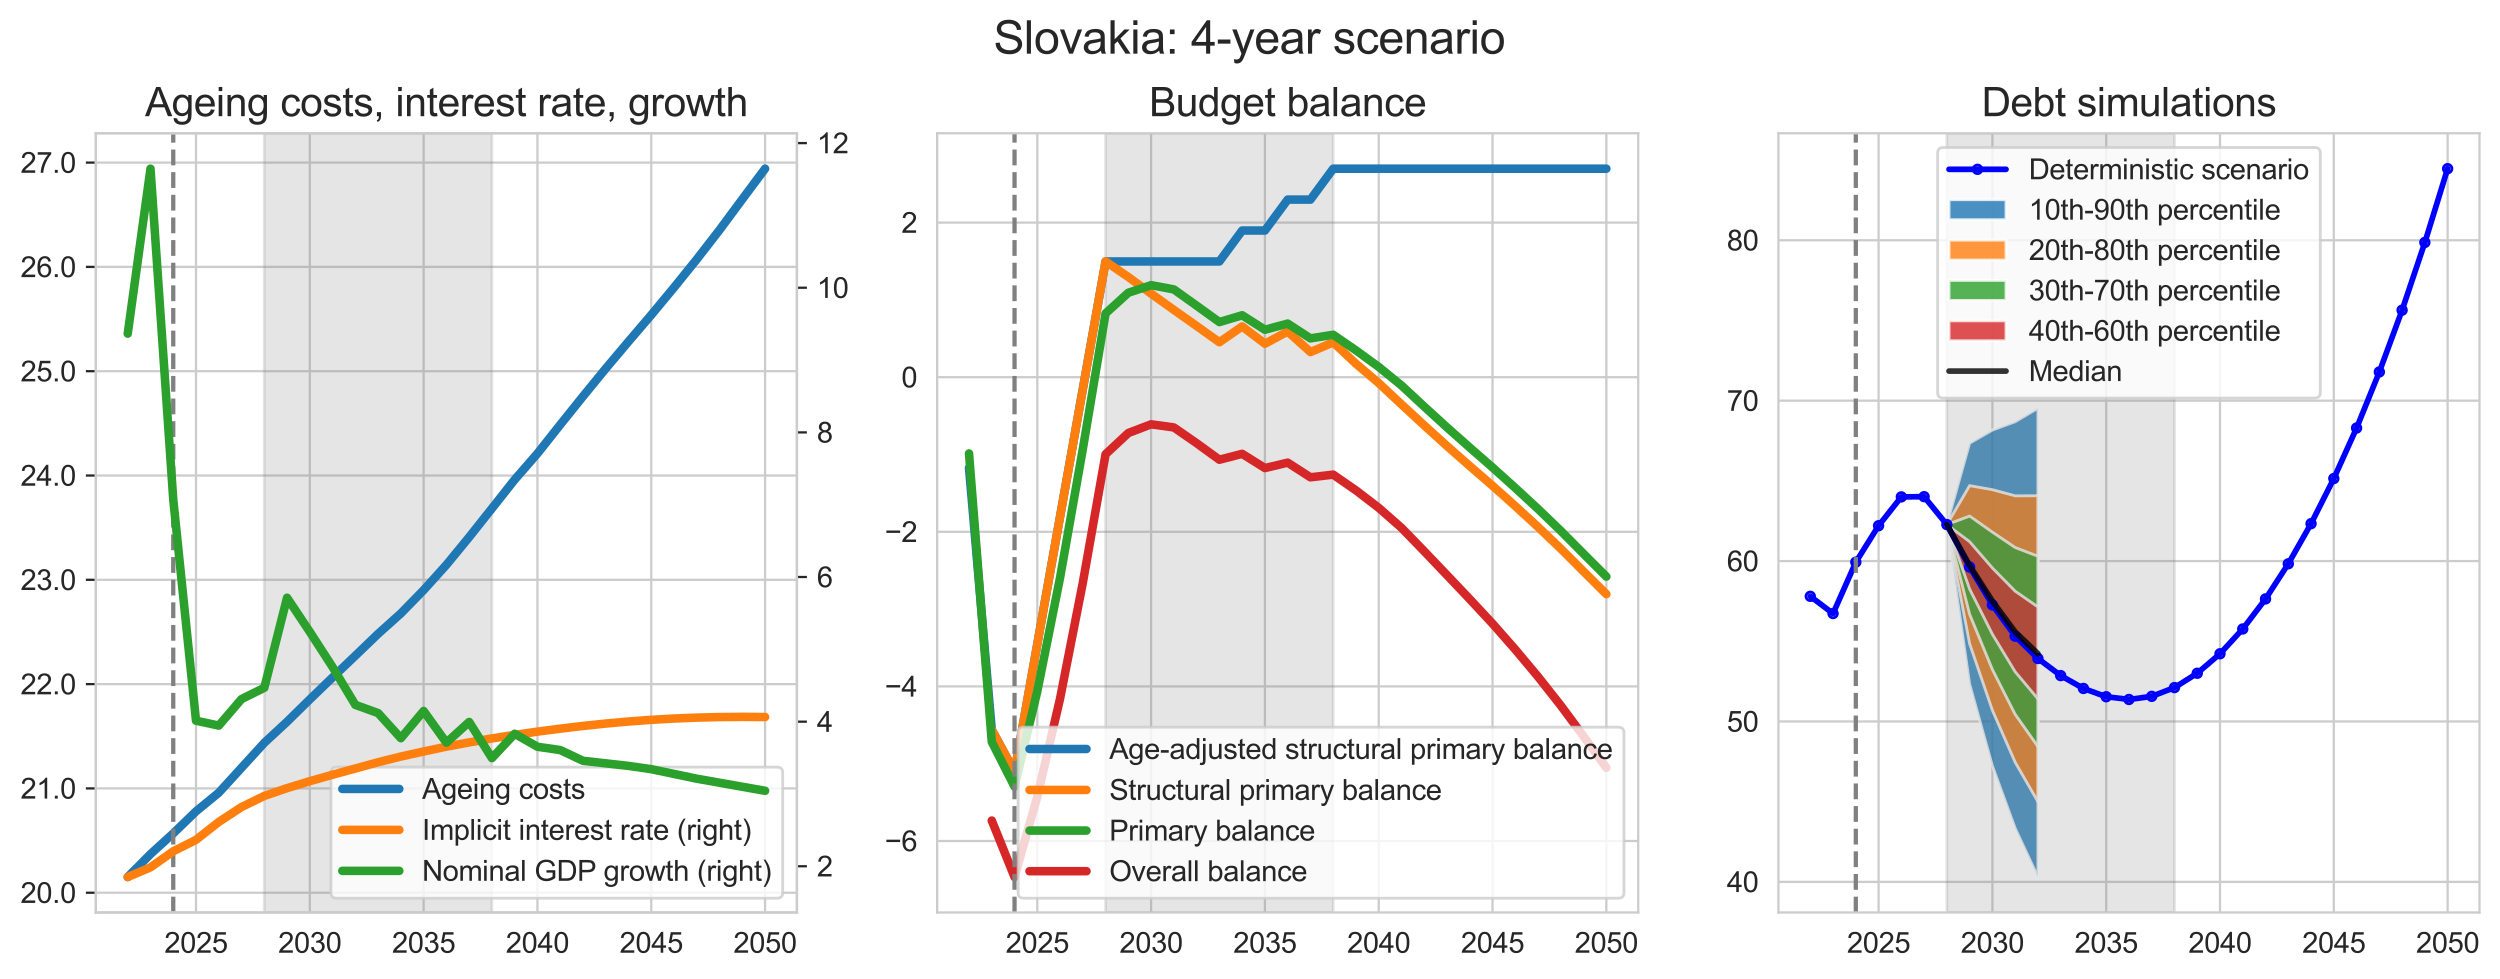 <?xml version="1.0" encoding="utf-8" standalone="no"?>
<!DOCTYPE svg PUBLIC "-//W3C//DTD SVG 1.1//EN"
  "http://www.w3.org/Graphics/SVG/1.1/DTD/svg11.dtd">
<svg xmlns:xlink="http://www.w3.org/1999/xlink" width="877.861pt" height="343.745pt" viewBox="0 0 877.861 343.745" xmlns="http://www.w3.org/2000/svg" version="1.1">
 <defs>
  <style type="text/css">*{stroke-linejoin: round; stroke-linecap: butt}</style>
 </defs>
 <g id="figure_1">
  <g id="patch_1">
   <path d="M 0 343.745 
L 877.861 343.745 
L 877.861 0 
L 0 0 
z
" style="fill: #ffffff"/>
  </g>
  <g id="axes_1">
   <g id="patch_2">
    <path d="M 33.661 320.4 
L 279.837 320.4 
L 279.837 46.8 
L 33.661 46.8 
z
" style="fill: #ffffff"/>
   </g>
   <g id="matplotlib.axis_1">
    <g id="xtick_1">
     <g id="line2d_1">
      <path d="M 68.829 320.4 
L 68.829 46.8 
" clip-path="url(#p1c40af86f0)" style="fill: none; stroke: #cccccc; stroke-width: 0.8; stroke-linecap: round"/>
     </g>
     <g id="text_1">
      <!-- 2025 -->
      <g style="fill: #262626" transform="translate(57.707 334.558) scale(0.1 -0.1)">
       <defs>
        <path id="ArialMT-32" d="M 3222 541 
L 3222 0 
L 194 0 
Q 188 203 259 391 
Q 375 700 629 1000 
Q 884 1300 1366 1694 
Q 2113 2306 2375 2664 
Q 2638 3022 2638 3341 
Q 2638 3675 2398 3904 
Q 2159 4134 1775 4134 
Q 1369 4134 1125 3890 
Q 881 3647 878 3216 
L 300 3275 
Q 359 3922 746 4261 
Q 1134 4600 1788 4600 
Q 2447 4600 2831 4234 
Q 3216 3869 3216 3328 
Q 3216 3053 3103 2787 
Q 2991 2522 2730 2228 
Q 2469 1934 1863 1422 
Q 1356 997 1212 845 
Q 1069 694 975 541 
L 3222 541 
z
" transform="scale(0.016)"/>
        <path id="ArialMT-30" d="M 266 2259 
Q 266 3072 433 3567 
Q 600 4063 929 4331 
Q 1259 4600 1759 4600 
Q 2128 4600 2406 4451 
Q 2684 4303 2865 4023 
Q 3047 3744 3150 3342 
Q 3253 2941 3253 2259 
Q 3253 1453 3087 958 
Q 2922 463 2592 192 
Q 2263 -78 1759 -78 
Q 1097 -78 719 397 
Q 266 969 266 2259 
z
M 844 2259 
Q 844 1131 1108 757 
Q 1372 384 1759 384 
Q 2147 384 2411 759 
Q 2675 1134 2675 2259 
Q 2675 3391 2411 3762 
Q 2147 4134 1753 4134 
Q 1366 4134 1134 3806 
Q 844 3388 844 2259 
z
" transform="scale(0.016)"/>
        <path id="ArialMT-35" d="M 266 1200 
L 856 1250 
Q 922 819 1161 601 
Q 1400 384 1738 384 
Q 2144 384 2425 690 
Q 2706 997 2706 1503 
Q 2706 1984 2436 2262 
Q 2166 2541 1728 2541 
Q 1456 2541 1237 2417 
Q 1019 2294 894 2097 
L 366 2166 
L 809 4519 
L 3088 4519 
L 3088 3981 
L 1259 3981 
L 1013 2750 
Q 1425 3038 1878 3038 
Q 2478 3038 2890 2622 
Q 3303 2206 3303 1553 
Q 3303 931 2941 478 
Q 2500 -78 1738 -78 
Q 1113 -78 717 272 
Q 322 622 266 1200 
z
" transform="scale(0.016)"/>
       </defs>
       <use xlink:href="#ArialMT-32"/>
       <use xlink:href="#ArialMT-30" x="55.615"/>
       <use xlink:href="#ArialMT-32" x="111.23"/>
       <use xlink:href="#ArialMT-35" x="166.846"/>
      </g>
     </g>
    </g>
    <g id="xtick_2">
     <g id="line2d_2">
      <path d="M 108.793 320.4 
L 108.793 46.8 
" clip-path="url(#p1c40af86f0)" style="fill: none; stroke: #cccccc; stroke-width: 0.8; stroke-linecap: round"/>
     </g>
     <g id="text_2">
      <!-- 2030 -->
      <g style="fill: #262626" transform="translate(97.671 334.558) scale(0.1 -0.1)">
       <defs>
        <path id="ArialMT-33" d="M 269 1209 
L 831 1284 
Q 928 806 1161 595 
Q 1394 384 1728 384 
Q 2125 384 2398 659 
Q 2672 934 2672 1341 
Q 2672 1728 2419 1979 
Q 2166 2231 1775 2231 
Q 1616 2231 1378 2169 
L 1441 2663 
Q 1497 2656 1531 2656 
Q 1891 2656 2178 2843 
Q 2466 3031 2466 3422 
Q 2466 3731 2256 3934 
Q 2047 4138 1716 4138 
Q 1388 4138 1169 3931 
Q 950 3725 888 3313 
L 325 3413 
Q 428 3978 793 4289 
Q 1159 4600 1703 4600 
Q 2078 4600 2393 4439 
Q 2709 4278 2876 4000 
Q 3044 3722 3044 3409 
Q 3044 3113 2884 2869 
Q 2725 2625 2413 2481 
Q 2819 2388 3044 2092 
Q 3269 1797 3269 1353 
Q 3269 753 2831 336 
Q 2394 -81 1725 -81 
Q 1122 -81 723 278 
Q 325 638 269 1209 
z
" transform="scale(0.016)"/>
       </defs>
       <use xlink:href="#ArialMT-32"/>
       <use xlink:href="#ArialMT-30" x="55.615"/>
       <use xlink:href="#ArialMT-33" x="111.23"/>
       <use xlink:href="#ArialMT-30" x="166.846"/>
      </g>
     </g>
    </g>
    <g id="xtick_3">
     <g id="line2d_3">
      <path d="M 148.756 320.4 
L 148.756 46.8 
" clip-path="url(#p1c40af86f0)" style="fill: none; stroke: #cccccc; stroke-width: 0.8; stroke-linecap: round"/>
     </g>
     <g id="text_3">
      <!-- 2035 -->
      <g style="fill: #262626" transform="translate(137.635 334.558) scale(0.1 -0.1)">
       <use xlink:href="#ArialMT-32"/>
       <use xlink:href="#ArialMT-30" x="55.615"/>
       <use xlink:href="#ArialMT-33" x="111.23"/>
       <use xlink:href="#ArialMT-35" x="166.846"/>
      </g>
     </g>
    </g>
    <g id="xtick_4">
     <g id="line2d_4">
      <path d="M 188.72 320.4 
L 188.72 46.8 
" clip-path="url(#p1c40af86f0)" style="fill: none; stroke: #cccccc; stroke-width: 0.8; stroke-linecap: round"/>
     </g>
     <g id="text_4">
      <!-- 2040 -->
      <g style="fill: #262626" transform="translate(177.598 334.558) scale(0.1 -0.1)">
       <defs>
        <path id="ArialMT-34" d="M 2069 0 
L 2069 1097 
L 81 1097 
L 81 1613 
L 2172 4581 
L 2631 4581 
L 2631 1613 
L 3250 1613 
L 3250 1097 
L 2631 1097 
L 2631 0 
L 2069 0 
z
M 2069 1613 
L 2069 3678 
L 634 1613 
L 2069 1613 
z
" transform="scale(0.016)"/>
       </defs>
       <use xlink:href="#ArialMT-32"/>
       <use xlink:href="#ArialMT-30" x="55.615"/>
       <use xlink:href="#ArialMT-34" x="111.23"/>
       <use xlink:href="#ArialMT-30" x="166.846"/>
      </g>
     </g>
    </g>
    <g id="xtick_5">
     <g id="line2d_5">
      <path d="M 228.684 320.4 
L 228.684 46.8 
" clip-path="url(#p1c40af86f0)" style="fill: none; stroke: #cccccc; stroke-width: 0.8; stroke-linecap: round"/>
     </g>
     <g id="text_5">
      <!-- 2045 -->
      <g style="fill: #262626" transform="translate(217.562 334.558) scale(0.1 -0.1)">
       <use xlink:href="#ArialMT-32"/>
       <use xlink:href="#ArialMT-30" x="55.615"/>
       <use xlink:href="#ArialMT-34" x="111.23"/>
       <use xlink:href="#ArialMT-35" x="166.846"/>
      </g>
     </g>
    </g>
    <g id="xtick_6">
     <g id="line2d_6">
      <path d="M 268.648 320.4 
L 268.648 46.8 
" clip-path="url(#p1c40af86f0)" style="fill: none; stroke: #cccccc; stroke-width: 0.8; stroke-linecap: round"/>
     </g>
     <g id="text_6">
      <!-- 2050 -->
      <g style="fill: #262626" transform="translate(257.526 334.558) scale(0.1 -0.1)">
       <use xlink:href="#ArialMT-32"/>
       <use xlink:href="#ArialMT-30" x="55.615"/>
       <use xlink:href="#ArialMT-35" x="111.23"/>
       <use xlink:href="#ArialMT-30" x="166.846"/>
      </g>
     </g>
    </g>
   </g>
   <g id="matplotlib.axis_2">
    <g id="ytick_1">
     <g id="line2d_7">
      <path d="M 33.661 313.477 
L 279.837 313.477 
" clip-path="url(#p1c40af86f0)" style="fill: none; stroke: #cccccc; stroke-width: 0.8; stroke-linecap: round"/>
     </g>
     <g id="line2d_8">
      <defs>
       <path id="me3cbbb848c" d="M 0 0 
L -3.5 0 
" style="stroke: #262626; stroke-width: 0.8"/>
      </defs>
      <g>
       <use xlink:href="#me3cbbb848c" x="33.661" y="313.477" style="fill: #262626; stroke: #262626; stroke-width: 0.8"/>
      </g>
     </g>
     <g id="text_7">
      <!-- 20.0 -->
      <g style="fill: #262626" transform="translate(7.2 317.056) scale(0.1 -0.1)">
       <defs>
        <path id="ArialMT-2e" d="M 581 0 
L 581 641 
L 1222 641 
L 1222 0 
L 581 0 
z
" transform="scale(0.016)"/>
       </defs>
       <use xlink:href="#ArialMT-32"/>
       <use xlink:href="#ArialMT-30" x="55.615"/>
       <use xlink:href="#ArialMT-2e" x="111.23"/>
       <use xlink:href="#ArialMT-30" x="139.014"/>
      </g>
     </g>
    </g>
    <g id="ytick_2">
     <g id="line2d_9">
      <path d="M 33.661 276.851 
L 279.837 276.851 
" clip-path="url(#p1c40af86f0)" style="fill: none; stroke: #cccccc; stroke-width: 0.8; stroke-linecap: round"/>
     </g>
     <g id="line2d_10">
      <g>
       <use xlink:href="#me3cbbb848c" x="33.661" y="276.851" style="fill: #262626; stroke: #262626; stroke-width: 0.8"/>
      </g>
     </g>
     <g id="text_8">
      <!-- 21.0 -->
      <g style="fill: #262626" transform="translate(7.2 280.43) scale(0.1 -0.1)">
       <defs>
        <path id="ArialMT-31" d="M 2384 0 
L 1822 0 
L 1822 3584 
Q 1619 3391 1289 3197 
Q 959 3003 697 2906 
L 697 3450 
Q 1169 3672 1522 3987 
Q 1875 4303 2022 4600 
L 2384 4600 
L 2384 0 
z
" transform="scale(0.016)"/>
       </defs>
       <use xlink:href="#ArialMT-32"/>
       <use xlink:href="#ArialMT-31" x="55.615"/>
       <use xlink:href="#ArialMT-2e" x="111.23"/>
       <use xlink:href="#ArialMT-30" x="139.014"/>
      </g>
     </g>
    </g>
    <g id="ytick_3">
     <g id="line2d_11">
      <path d="M 33.661 240.226 
L 279.837 240.226 
" clip-path="url(#p1c40af86f0)" style="fill: none; stroke: #cccccc; stroke-width: 0.8; stroke-linecap: round"/>
     </g>
     <g id="line2d_12">
      <g>
       <use xlink:href="#me3cbbb848c" x="33.661" y="240.226" style="fill: #262626; stroke: #262626; stroke-width: 0.8"/>
      </g>
     </g>
     <g id="text_9">
      <!-- 22.0 -->
      <g style="fill: #262626" transform="translate(7.2 243.804) scale(0.1 -0.1)">
       <use xlink:href="#ArialMT-32"/>
       <use xlink:href="#ArialMT-32" x="55.615"/>
       <use xlink:href="#ArialMT-2e" x="111.23"/>
       <use xlink:href="#ArialMT-30" x="139.014"/>
      </g>
     </g>
    </g>
    <g id="ytick_4">
     <g id="line2d_13">
      <path d="M 33.661 203.6 
L 279.837 203.6 
" clip-path="url(#p1c40af86f0)" style="fill: none; stroke: #cccccc; stroke-width: 0.8; stroke-linecap: round"/>
     </g>
     <g id="line2d_14">
      <g>
       <use xlink:href="#me3cbbb848c" x="33.661" y="203.6" style="fill: #262626; stroke: #262626; stroke-width: 0.8"/>
      </g>
     </g>
     <g id="text_10">
      <!-- 23.0 -->
      <g style="fill: #262626" transform="translate(7.2 207.179) scale(0.1 -0.1)">
       <use xlink:href="#ArialMT-32"/>
       <use xlink:href="#ArialMT-33" x="55.615"/>
       <use xlink:href="#ArialMT-2e" x="111.23"/>
       <use xlink:href="#ArialMT-30" x="139.014"/>
      </g>
     </g>
    </g>
    <g id="ytick_5">
     <g id="line2d_15">
      <path d="M 33.661 166.974 
L 279.837 166.974 
" clip-path="url(#p1c40af86f0)" style="fill: none; stroke: #cccccc; stroke-width: 0.8; stroke-linecap: round"/>
     </g>
     <g id="line2d_16">
      <g>
       <use xlink:href="#me3cbbb848c" x="33.661" y="166.974" style="fill: #262626; stroke: #262626; stroke-width: 0.8"/>
      </g>
     </g>
     <g id="text_11">
      <!-- 24.0 -->
      <g style="fill: #262626" transform="translate(7.2 170.553) scale(0.1 -0.1)">
       <use xlink:href="#ArialMT-32"/>
       <use xlink:href="#ArialMT-34" x="55.615"/>
       <use xlink:href="#ArialMT-2e" x="111.23"/>
       <use xlink:href="#ArialMT-30" x="139.014"/>
      </g>
     </g>
    </g>
    <g id="ytick_6">
     <g id="line2d_17">
      <path d="M 33.661 130.348 
L 279.837 130.348 
" clip-path="url(#p1c40af86f0)" style="fill: none; stroke: #cccccc; stroke-width: 0.8; stroke-linecap: round"/>
     </g>
     <g id="line2d_18">
      <g>
       <use xlink:href="#me3cbbb848c" x="33.661" y="130.348" style="fill: #262626; stroke: #262626; stroke-width: 0.8"/>
      </g>
     </g>
     <g id="text_12">
      <!-- 25.0 -->
      <g style="fill: #262626" transform="translate(7.2 133.927) scale(0.1 -0.1)">
       <use xlink:href="#ArialMT-32"/>
       <use xlink:href="#ArialMT-35" x="55.615"/>
       <use xlink:href="#ArialMT-2e" x="111.23"/>
       <use xlink:href="#ArialMT-30" x="139.014"/>
      </g>
     </g>
    </g>
    <g id="ytick_7">
     <g id="line2d_19">
      <path d="M 33.661 93.723 
L 279.837 93.723 
" clip-path="url(#p1c40af86f0)" style="fill: none; stroke: #cccccc; stroke-width: 0.8; stroke-linecap: round"/>
     </g>
     <g id="line2d_20">
      <g>
       <use xlink:href="#me3cbbb848c" x="33.661" y="93.723" style="fill: #262626; stroke: #262626; stroke-width: 0.8"/>
      </g>
     </g>
     <g id="text_13">
      <!-- 26.0 -->
      <g style="fill: #262626" transform="translate(7.2 97.302) scale(0.1 -0.1)">
       <defs>
        <path id="ArialMT-36" d="M 3184 3459 
L 2625 3416 
Q 2550 3747 2413 3897 
Q 2184 4138 1850 4138 
Q 1581 4138 1378 3988 
Q 1113 3794 959 3422 
Q 806 3050 800 2363 
Q 1003 2672 1297 2822 
Q 1591 2972 1913 2972 
Q 2475 2972 2870 2558 
Q 3266 2144 3266 1488 
Q 3266 1056 3080 686 
Q 2894 316 2569 119 
Q 2244 -78 1831 -78 
Q 1128 -78 684 439 
Q 241 956 241 2144 
Q 241 3472 731 4075 
Q 1159 4600 1884 4600 
Q 2425 4600 2770 4297 
Q 3116 3994 3184 3459 
z
M 888 1484 
Q 888 1194 1011 928 
Q 1134 663 1356 523 
Q 1578 384 1822 384 
Q 2178 384 2434 671 
Q 2691 959 2691 1453 
Q 2691 1928 2437 2201 
Q 2184 2475 1800 2475 
Q 1419 2475 1153 2201 
Q 888 1928 888 1484 
z
" transform="scale(0.016)"/>
       </defs>
       <use xlink:href="#ArialMT-32"/>
       <use xlink:href="#ArialMT-36" x="55.615"/>
       <use xlink:href="#ArialMT-2e" x="111.23"/>
       <use xlink:href="#ArialMT-30" x="139.014"/>
      </g>
     </g>
    </g>
    <g id="ytick_8">
     <g id="line2d_21">
      <path d="M 33.661 57.097 
L 279.837 57.097 
" clip-path="url(#p1c40af86f0)" style="fill: none; stroke: #cccccc; stroke-width: 0.8; stroke-linecap: round"/>
     </g>
     <g id="line2d_22">
      <g>
       <use xlink:href="#me3cbbb848c" x="33.661" y="57.097" style="fill: #262626; stroke: #262626; stroke-width: 0.8"/>
      </g>
     </g>
     <g id="text_14">
      <!-- 27.0 -->
      <g style="fill: #262626" transform="translate(7.2 60.676) scale(0.1 -0.1)">
       <defs>
        <path id="ArialMT-37" d="M 303 3981 
L 303 4522 
L 3269 4522 
L 3269 4084 
Q 2831 3619 2401 2847 
Q 1972 2075 1738 1259 
Q 1569 684 1522 0 
L 944 0 
Q 953 541 1156 1306 
Q 1359 2072 1739 2783 
Q 2119 3494 2547 3981 
L 303 3981 
z
" transform="scale(0.016)"/>
       </defs>
       <use xlink:href="#ArialMT-32"/>
       <use xlink:href="#ArialMT-37" x="55.615"/>
       <use xlink:href="#ArialMT-2e" x="111.23"/>
       <use xlink:href="#ArialMT-30" x="139.014"/>
      </g>
     </g>
    </g>
   </g>
   <g id="patch_3">
    <path d="M 92.807 320.4 
L 92.807 46.8 
L 172.735 46.8 
L 172.735 320.4 
z
" clip-path="url(#p1c40af86f0)" style="fill: #808080; opacity: 0.2; stroke: #808080; stroke-linejoin: miter"/>
   </g>
   <g id="line2d_23">
    <path d="M 44.851 307.964 
L 52.844 299.915 
L 60.836 292.63 
L 68.829 284.902 
L 76.822 278.346 
L 84.814 269.595 
L 92.807 260.836 
L 100.8 253.438 
L 108.793 245.575 
L 116.785 237.868 
L 124.778 230.243 
L 132.771 222.555 
L 140.764 215.384 
L 148.756 207.205 
L 156.749 198.337 
L 164.742 188.606 
L 172.735 178.53 
L 180.727 168.424 
L 188.72 159.246 
L 196.713 149.144 
L 204.706 139.19 
L 212.698 129.411 
L 220.691 119.934 
L 228.684 110.586 
L 236.677 100.95 
L 244.669 91.048 
L 252.662 80.745 
L 260.655 69.95 
L 268.648 59.236 
" clip-path="url(#p1c40af86f0)" style="fill: none; stroke: #1f77b4; stroke-width: 3; stroke-linecap: round"/>
   </g>
   <g id="line2d_24">
    <path d="M 60.836 320.4 
L 60.836 46.8 
" clip-path="url(#p1c40af86f0)" style="fill: none; stroke-dasharray: 5.55,2.4; stroke-dashoffset: 0; stroke: #808080; stroke-width: 1.5"/>
   </g>
   <g id="patch_4">
    <path d="M 33.661 320.4 
L 33.661 46.8 
" style="fill: none; stroke: #cccccc; stroke-width: 0.8; stroke-linejoin: miter; stroke-linecap: square"/>
   </g>
   <g id="patch_5">
    <path d="M 279.837 320.4 
L 279.837 46.8 
" style="fill: none; stroke: #cccccc; stroke-width: 0.8; stroke-linejoin: miter; stroke-linecap: square"/>
   </g>
   <g id="patch_6">
    <path d="M 33.661 320.4 
L 279.837 320.4 
" style="fill: none; stroke: #cccccc; stroke-width: 0.8; stroke-linejoin: miter; stroke-linecap: square"/>
   </g>
   <g id="patch_7">
    <path d="M 33.661 46.8 
L 279.837 46.8 
" style="fill: none; stroke: #cccccc; stroke-width: 0.8; stroke-linejoin: miter; stroke-linecap: square"/>
   </g>
   <g id="text_15">
    <!-- Ageing costs, interest rate, growth -->
    <g style="fill: #262626" transform="translate(50.926 40.8) scale(0.14 -0.14)">
     <defs>
      <path id="ArialMT-41" d="M -9 0 
L 1750 4581 
L 2403 4581 
L 4278 0 
L 3588 0 
L 3053 1388 
L 1138 1388 
L 634 0 
L -9 0 
z
M 1313 1881 
L 2866 1881 
L 2388 3150 
Q 2169 3728 2063 4100 
Q 1975 3659 1816 3225 
L 1313 1881 
z
" transform="scale(0.016)"/>
      <path id="ArialMT-67" d="M 319 -275 
L 866 -356 
Q 900 -609 1056 -725 
Q 1266 -881 1628 -881 
Q 2019 -881 2231 -725 
Q 2444 -569 2519 -288 
Q 2563 -116 2559 434 
Q 2191 0 1641 0 
Q 956 0 581 494 
Q 206 988 206 1678 
Q 206 2153 378 2554 
Q 550 2956 876 3175 
Q 1203 3394 1644 3394 
Q 2231 3394 2613 2919 
L 2613 3319 
L 3131 3319 
L 3131 450 
Q 3131 -325 2973 -648 
Q 2816 -972 2473 -1159 
Q 2131 -1347 1631 -1347 
Q 1038 -1347 672 -1080 
Q 306 -813 319 -275 
z
M 784 1719 
Q 784 1066 1043 766 
Q 1303 466 1694 466 
Q 2081 466 2343 764 
Q 2606 1063 2606 1700 
Q 2606 2309 2336 2618 
Q 2066 2928 1684 2928 
Q 1309 2928 1046 2623 
Q 784 2319 784 1719 
z
" transform="scale(0.016)"/>
      <path id="ArialMT-65" d="M 2694 1069 
L 3275 997 
Q 3138 488 2766 206 
Q 2394 -75 1816 -75 
Q 1088 -75 661 373 
Q 234 822 234 1631 
Q 234 2469 665 2931 
Q 1097 3394 1784 3394 
Q 2450 3394 2872 2941 
Q 3294 2488 3294 1666 
Q 3294 1616 3291 1516 
L 816 1516 
Q 847 969 1125 678 
Q 1403 388 1819 388 
Q 2128 388 2347 550 
Q 2566 713 2694 1069 
z
M 847 1978 
L 2700 1978 
Q 2663 2397 2488 2606 
Q 2219 2931 1791 2931 
Q 1403 2931 1139 2672 
Q 875 2413 847 1978 
z
" transform="scale(0.016)"/>
      <path id="ArialMT-69" d="M 425 3934 
L 425 4581 
L 988 4581 
L 988 3934 
L 425 3934 
z
M 425 0 
L 425 3319 
L 988 3319 
L 988 0 
L 425 0 
z
" transform="scale(0.016)"/>
      <path id="ArialMT-6e" d="M 422 0 
L 422 3319 
L 928 3319 
L 928 2847 
Q 1294 3394 1984 3394 
Q 2284 3394 2536 3286 
Q 2788 3178 2913 3003 
Q 3038 2828 3088 2588 
Q 3119 2431 3119 2041 
L 3119 0 
L 2556 0 
L 2556 2019 
Q 2556 2363 2490 2533 
Q 2425 2703 2258 2804 
Q 2091 2906 1866 2906 
Q 1506 2906 1245 2678 
Q 984 2450 984 1813 
L 984 0 
L 422 0 
z
" transform="scale(0.016)"/>
      <path id="ArialMT-20" transform="scale(0.016)"/>
      <path id="ArialMT-63" d="M 2588 1216 
L 3141 1144 
Q 3050 572 2676 248 
Q 2303 -75 1759 -75 
Q 1078 -75 664 370 
Q 250 816 250 1647 
Q 250 2184 428 2587 
Q 606 2991 970 3192 
Q 1334 3394 1763 3394 
Q 2303 3394 2647 3120 
Q 2991 2847 3088 2344 
L 2541 2259 
Q 2463 2594 2264 2762 
Q 2066 2931 1784 2931 
Q 1359 2931 1093 2626 
Q 828 2322 828 1663 
Q 828 994 1084 691 
Q 1341 388 1753 388 
Q 2084 388 2306 591 
Q 2528 794 2588 1216 
z
" transform="scale(0.016)"/>
      <path id="ArialMT-6f" d="M 213 1659 
Q 213 2581 725 3025 
Q 1153 3394 1769 3394 
Q 2453 3394 2887 2945 
Q 3322 2497 3322 1706 
Q 3322 1066 3130 698 
Q 2938 331 2570 128 
Q 2203 -75 1769 -75 
Q 1072 -75 642 372 
Q 213 819 213 1659 
z
M 791 1659 
Q 791 1022 1069 705 
Q 1347 388 1769 388 
Q 2188 388 2466 706 
Q 2744 1025 2744 1678 
Q 2744 2294 2464 2611 
Q 2184 2928 1769 2928 
Q 1347 2928 1069 2612 
Q 791 2297 791 1659 
z
" transform="scale(0.016)"/>
      <path id="ArialMT-73" d="M 197 991 
L 753 1078 
Q 800 744 1014 566 
Q 1228 388 1613 388 
Q 2000 388 2187 545 
Q 2375 703 2375 916 
Q 2375 1106 2209 1216 
Q 2094 1291 1634 1406 
Q 1016 1563 777 1677 
Q 538 1791 414 1992 
Q 291 2194 291 2438 
Q 291 2659 392 2848 
Q 494 3038 669 3163 
Q 800 3259 1026 3326 
Q 1253 3394 1513 3394 
Q 1903 3394 2198 3281 
Q 2494 3169 2634 2976 
Q 2775 2784 2828 2463 
L 2278 2388 
Q 2241 2644 2061 2787 
Q 1881 2931 1553 2931 
Q 1166 2931 1000 2803 
Q 834 2675 834 2503 
Q 834 2394 903 2306 
Q 972 2216 1119 2156 
Q 1203 2125 1616 2013 
Q 2213 1853 2448 1751 
Q 2684 1650 2818 1456 
Q 2953 1263 2953 975 
Q 2953 694 2789 445 
Q 2625 197 2315 61 
Q 2006 -75 1616 -75 
Q 969 -75 630 194 
Q 291 463 197 991 
z
" transform="scale(0.016)"/>
      <path id="ArialMT-74" d="M 1650 503 
L 1731 6 
Q 1494 -44 1306 -44 
Q 1000 -44 831 53 
Q 663 150 594 308 
Q 525 466 525 972 
L 525 2881 
L 113 2881 
L 113 3319 
L 525 3319 
L 525 4141 
L 1084 4478 
L 1084 3319 
L 1650 3319 
L 1650 2881 
L 1084 2881 
L 1084 941 
Q 1084 700 1114 631 
Q 1144 563 1211 522 
Q 1278 481 1403 481 
Q 1497 481 1650 503 
z
" transform="scale(0.016)"/>
      <path id="ArialMT-2c" d="M 569 0 
L 569 641 
L 1209 641 
L 1209 0 
Q 1209 -353 1084 -570 
Q 959 -788 688 -906 
L 531 -666 
Q 709 -588 793 -436 
Q 878 -284 888 0 
L 569 0 
z
" transform="scale(0.016)"/>
      <path id="ArialMT-72" d="M 416 0 
L 416 3319 
L 922 3319 
L 922 2816 
Q 1116 3169 1280 3281 
Q 1444 3394 1641 3394 
Q 1925 3394 2219 3213 
L 2025 2691 
Q 1819 2813 1613 2813 
Q 1428 2813 1281 2702 
Q 1134 2591 1072 2394 
Q 978 2094 978 1738 
L 978 0 
L 416 0 
z
" transform="scale(0.016)"/>
      <path id="ArialMT-61" d="M 2588 409 
Q 2275 144 1986 34 
Q 1697 -75 1366 -75 
Q 819 -75 525 192 
Q 231 459 231 875 
Q 231 1119 342 1320 
Q 453 1522 633 1644 
Q 813 1766 1038 1828 
Q 1203 1872 1538 1913 
Q 2219 1994 2541 2106 
Q 2544 2222 2544 2253 
Q 2544 2597 2384 2738 
Q 2169 2928 1744 2928 
Q 1347 2928 1158 2789 
Q 969 2650 878 2297 
L 328 2372 
Q 403 2725 575 2942 
Q 747 3159 1072 3276 
Q 1397 3394 1825 3394 
Q 2250 3394 2515 3294 
Q 2781 3194 2906 3042 
Q 3031 2891 3081 2659 
Q 3109 2516 3109 2141 
L 3109 1391 
Q 3109 606 3145 398 
Q 3181 191 3288 0 
L 2700 0 
Q 2613 175 2588 409 
z
M 2541 1666 
Q 2234 1541 1622 1453 
Q 1275 1403 1131 1340 
Q 988 1278 909 1158 
Q 831 1038 831 891 
Q 831 666 1001 516 
Q 1172 366 1500 366 
Q 1825 366 2078 508 
Q 2331 650 2450 897 
Q 2541 1088 2541 1459 
L 2541 1666 
z
" transform="scale(0.016)"/>
      <path id="ArialMT-77" d="M 1034 0 
L 19 3319 
L 600 3319 
L 1128 1403 
L 1325 691 
Q 1338 744 1497 1375 
L 2025 3319 
L 2603 3319 
L 3100 1394 
L 3266 759 
L 3456 1400 
L 4025 3319 
L 4572 3319 
L 3534 0 
L 2950 0 
L 2422 1988 
L 2294 2553 
L 1622 0 
L 1034 0 
z
" transform="scale(0.016)"/>
      <path id="ArialMT-68" d="M 422 0 
L 422 4581 
L 984 4581 
L 984 2938 
Q 1378 3394 1978 3394 
Q 2347 3394 2619 3248 
Q 2891 3103 3008 2847 
Q 3125 2591 3125 2103 
L 3125 0 
L 2563 0 
L 2563 2103 
Q 2563 2525 2380 2717 
Q 2197 2909 1863 2909 
Q 1613 2909 1392 2779 
Q 1172 2650 1078 2428 
Q 984 2206 984 1816 
L 984 0 
L 422 0 
z
" transform="scale(0.016)"/>
     </defs>
     <use xlink:href="#ArialMT-41"/>
     <use xlink:href="#ArialMT-67" x="66.699"/>
     <use xlink:href="#ArialMT-65" x="122.314"/>
     <use xlink:href="#ArialMT-69" x="177.93"/>
     <use xlink:href="#ArialMT-6e" x="200.146"/>
     <use xlink:href="#ArialMT-67" x="255.762"/>
     <use xlink:href="#ArialMT-20" x="311.377"/>
     <use xlink:href="#ArialMT-63" x="339.16"/>
     <use xlink:href="#ArialMT-6f" x="389.16"/>
     <use xlink:href="#ArialMT-73" x="444.775"/>
     <use xlink:href="#ArialMT-74" x="494.775"/>
     <use xlink:href="#ArialMT-73" x="522.559"/>
     <use xlink:href="#ArialMT-2c" x="572.559"/>
     <use xlink:href="#ArialMT-20" x="600.342"/>
     <use xlink:href="#ArialMT-69" x="628.125"/>
     <use xlink:href="#ArialMT-6e" x="650.342"/>
     <use xlink:href="#ArialMT-74" x="705.957"/>
     <use xlink:href="#ArialMT-65" x="733.74"/>
     <use xlink:href="#ArialMT-72" x="789.355"/>
     <use xlink:href="#ArialMT-65" x="822.656"/>
     <use xlink:href="#ArialMT-73" x="878.271"/>
     <use xlink:href="#ArialMT-74" x="928.271"/>
     <use xlink:href="#ArialMT-20" x="956.055"/>
     <use xlink:href="#ArialMT-72" x="983.838"/>
     <use xlink:href="#ArialMT-61" x="1017.139"/>
     <use xlink:href="#ArialMT-74" x="1072.754"/>
     <use xlink:href="#ArialMT-65" x="1100.537"/>
     <use xlink:href="#ArialMT-2c" x="1156.152"/>
     <use xlink:href="#ArialMT-20" x="1183.936"/>
     <use xlink:href="#ArialMT-67" x="1211.719"/>
     <use xlink:href="#ArialMT-72" x="1267.334"/>
     <use xlink:href="#ArialMT-6f" x="1300.635"/>
     <use xlink:href="#ArialMT-77" x="1356.25"/>
     <use xlink:href="#ArialMT-74" x="1428.467"/>
     <use xlink:href="#ArialMT-68" x="1456.25"/>
    </g>
   </g>
   <g id="legend_1">
    <g id="patch_8">
     <path d="M 118.206 315.4 
L 272.837 315.4 
Q 274.837 315.4 274.837 313.4 
L 274.837 271.369 
Q 274.837 269.369 272.837 269.369 
L 118.206 269.369 
Q 116.206 269.369 116.206 271.369 
L 116.206 313.4 
Q 116.206 315.4 118.206 315.4 
z
" style="fill: #ffffff; opacity: 0.8; stroke: #cccccc; stroke-linejoin: miter"/>
    </g>
    <g id="line2d_25">
     <path d="M 120.206 277.027 
L 130.206 277.027 
L 140.206 277.027 
" style="fill: none; stroke: #1f77b4; stroke-width: 3; stroke-linecap: round"/>
    </g>
    <g id="text_16">
     <!-- Ageing costs -->
     <g style="fill: #262626" transform="translate(148.206 280.527) scale(0.1 -0.1)">
      <use xlink:href="#ArialMT-41"/>
      <use xlink:href="#ArialMT-67" x="66.699"/>
      <use xlink:href="#ArialMT-65" x="122.314"/>
      <use xlink:href="#ArialMT-69" x="177.93"/>
      <use xlink:href="#ArialMT-6e" x="200.146"/>
      <use xlink:href="#ArialMT-67" x="255.762"/>
      <use xlink:href="#ArialMT-20" x="311.377"/>
      <use xlink:href="#ArialMT-63" x="339.16"/>
      <use xlink:href="#ArialMT-6f" x="389.16"/>
      <use xlink:href="#ArialMT-73" x="444.775"/>
      <use xlink:href="#ArialMT-74" x="494.775"/>
      <use xlink:href="#ArialMT-73" x="522.559"/>
     </g>
    </g>
    <g id="line2d_26">
     <path d="M 120.206 291.411 
L 130.206 291.411 
L 140.206 291.411 
" style="fill: none; stroke: #ff7f0e; stroke-width: 3; stroke-linecap: round"/>
    </g>
    <g id="text_17">
     <!-- Implicit interest rate (right) -->
     <g style="fill: #262626" transform="translate(148.206 294.911) scale(0.1 -0.1)">
      <defs>
       <path id="ArialMT-49" d="M 597 0 
L 597 4581 
L 1203 4581 
L 1203 0 
L 597 0 
z
" transform="scale(0.016)"/>
       <path id="ArialMT-6d" d="M 422 0 
L 422 3319 
L 925 3319 
L 925 2853 
Q 1081 3097 1340 3245 
Q 1600 3394 1931 3394 
Q 2300 3394 2536 3241 
Q 2772 3088 2869 2813 
Q 3263 3394 3894 3394 
Q 4388 3394 4653 3120 
Q 4919 2847 4919 2278 
L 4919 0 
L 4359 0 
L 4359 2091 
Q 4359 2428 4304 2576 
Q 4250 2725 4106 2815 
Q 3963 2906 3769 2906 
Q 3419 2906 3187 2673 
Q 2956 2441 2956 1928 
L 2956 0 
L 2394 0 
L 2394 2156 
Q 2394 2531 2256 2718 
Q 2119 2906 1806 2906 
Q 1569 2906 1367 2781 
Q 1166 2656 1075 2415 
Q 984 2175 984 1722 
L 984 0 
L 422 0 
z
" transform="scale(0.016)"/>
       <path id="ArialMT-70" d="M 422 -1272 
L 422 3319 
L 934 3319 
L 934 2888 
Q 1116 3141 1344 3267 
Q 1572 3394 1897 3394 
Q 2322 3394 2647 3175 
Q 2972 2956 3137 2557 
Q 3303 2159 3303 1684 
Q 3303 1175 3120 767 
Q 2938 359 2589 142 
Q 2241 -75 1856 -75 
Q 1575 -75 1351 44 
Q 1128 163 984 344 
L 984 -1272 
L 422 -1272 
z
M 931 1641 
Q 931 1000 1190 694 
Q 1450 388 1819 388 
Q 2194 388 2461 705 
Q 2728 1022 2728 1688 
Q 2728 2322 2467 2637 
Q 2206 2953 1844 2953 
Q 1484 2953 1207 2617 
Q 931 2281 931 1641 
z
" transform="scale(0.016)"/>
       <path id="ArialMT-6c" d="M 409 0 
L 409 4581 
L 972 4581 
L 972 0 
L 409 0 
z
" transform="scale(0.016)"/>
       <path id="ArialMT-28" d="M 1497 -1347 
Q 1031 -759 709 28 
Q 388 816 388 1659 
Q 388 2403 628 3084 
Q 909 3875 1497 4659 
L 1900 4659 
Q 1522 4009 1400 3731 
Q 1209 3300 1100 2831 
Q 966 2247 966 1656 
Q 966 153 1900 -1347 
L 1497 -1347 
z
" transform="scale(0.016)"/>
       <path id="ArialMT-29" d="M 791 -1347 
L 388 -1347 
Q 1322 153 1322 1656 
Q 1322 2244 1188 2822 
Q 1081 3291 891 3722 
Q 769 4003 388 4659 
L 791 4659 
Q 1378 3875 1659 3084 
Q 1900 2403 1900 1659 
Q 1900 816 1576 28 
Q 1253 -759 791 -1347 
z
" transform="scale(0.016)"/>
      </defs>
      <use xlink:href="#ArialMT-49"/>
      <use xlink:href="#ArialMT-6d" x="27.783"/>
      <use xlink:href="#ArialMT-70" x="111.084"/>
      <use xlink:href="#ArialMT-6c" x="166.699"/>
      <use xlink:href="#ArialMT-69" x="188.916"/>
      <use xlink:href="#ArialMT-63" x="211.133"/>
      <use xlink:href="#ArialMT-69" x="261.133"/>
      <use xlink:href="#ArialMT-74" x="283.35"/>
      <use xlink:href="#ArialMT-20" x="311.133"/>
      <use xlink:href="#ArialMT-69" x="338.916"/>
      <use xlink:href="#ArialMT-6e" x="361.133"/>
      <use xlink:href="#ArialMT-74" x="416.748"/>
      <use xlink:href="#ArialMT-65" x="444.531"/>
      <use xlink:href="#ArialMT-72" x="500.146"/>
      <use xlink:href="#ArialMT-65" x="533.447"/>
      <use xlink:href="#ArialMT-73" x="589.062"/>
      <use xlink:href="#ArialMT-74" x="639.062"/>
      <use xlink:href="#ArialMT-20" x="666.846"/>
      <use xlink:href="#ArialMT-72" x="694.629"/>
      <use xlink:href="#ArialMT-61" x="727.93"/>
      <use xlink:href="#ArialMT-74" x="783.545"/>
      <use xlink:href="#ArialMT-65" x="811.328"/>
      <use xlink:href="#ArialMT-20" x="866.943"/>
      <use xlink:href="#ArialMT-28" x="894.727"/>
      <use xlink:href="#ArialMT-72" x="928.027"/>
      <use xlink:href="#ArialMT-69" x="961.328"/>
      <use xlink:href="#ArialMT-67" x="983.545"/>
      <use xlink:href="#ArialMT-68" x="1039.16"/>
      <use xlink:href="#ArialMT-74" x="1094.775"/>
      <use xlink:href="#ArialMT-29" x="1122.559"/>
     </g>
    </g>
    <g id="line2d_27">
     <path d="M 120.206 305.795 
L 130.206 305.795 
L 140.206 305.795 
" style="fill: none; stroke: #2ca02c; stroke-width: 3; stroke-linecap: round"/>
    </g>
    <g id="text_18">
     <!-- Nominal GDP growth (right) -->
     <g style="fill: #262626" transform="translate(148.206 309.295) scale(0.1 -0.1)">
      <defs>
       <path id="ArialMT-4e" d="M 488 0 
L 488 4581 
L 1109 4581 
L 3516 984 
L 3516 4581 
L 4097 4581 
L 4097 0 
L 3475 0 
L 1069 3600 
L 1069 0 
L 488 0 
z
" transform="scale(0.016)"/>
       <path id="ArialMT-47" d="M 2638 1797 
L 2638 2334 
L 4578 2338 
L 4578 638 
Q 4131 281 3656 101 
Q 3181 -78 2681 -78 
Q 2006 -78 1454 211 
Q 903 500 622 1047 
Q 341 1594 341 2269 
Q 341 2938 620 3517 
Q 900 4097 1425 4378 
Q 1950 4659 2634 4659 
Q 3131 4659 3532 4498 
Q 3934 4338 4162 4050 
Q 4391 3763 4509 3300 
L 3963 3150 
Q 3859 3500 3706 3700 
Q 3553 3900 3268 4020 
Q 2984 4141 2638 4141 
Q 2222 4141 1919 4014 
Q 1616 3888 1430 3681 
Q 1244 3475 1141 3228 
Q 966 2803 966 2306 
Q 966 1694 1177 1281 
Q 1388 869 1791 669 
Q 2194 469 2647 469 
Q 3041 469 3416 620 
Q 3791 772 3984 944 
L 3984 1797 
L 2638 1797 
z
" transform="scale(0.016)"/>
       <path id="ArialMT-44" d="M 494 0 
L 494 4581 
L 2072 4581 
Q 2606 4581 2888 4516 
Q 3281 4425 3559 4188 
Q 3922 3881 4101 3404 
Q 4281 2928 4281 2316 
Q 4281 1794 4159 1391 
Q 4038 988 3847 723 
Q 3656 459 3429 307 
Q 3203 156 2883 78 
Q 2563 0 2147 0 
L 494 0 
z
M 1100 541 
L 2078 541 
Q 2531 541 2789 625 
Q 3047 709 3200 863 
Q 3416 1078 3536 1442 
Q 3656 1806 3656 2325 
Q 3656 3044 3420 3430 
Q 3184 3816 2847 3947 
Q 2603 4041 2063 4041 
L 1100 4041 
L 1100 541 
z
" transform="scale(0.016)"/>
       <path id="ArialMT-50" d="M 494 0 
L 494 4581 
L 2222 4581 
Q 2678 4581 2919 4538 
Q 3256 4481 3484 4323 
Q 3713 4166 3852 3881 
Q 3991 3597 3991 3256 
Q 3991 2672 3619 2267 
Q 3247 1863 2275 1863 
L 1100 1863 
L 1100 0 
L 494 0 
z
M 1100 2403 
L 2284 2403 
Q 2872 2403 3119 2622 
Q 3366 2841 3366 3238 
Q 3366 3525 3220 3729 
Q 3075 3934 2838 4000 
Q 2684 4041 2272 4041 
L 1100 4041 
L 1100 2403 
z
" transform="scale(0.016)"/>
      </defs>
      <use xlink:href="#ArialMT-4e"/>
      <use xlink:href="#ArialMT-6f" x="72.217"/>
      <use xlink:href="#ArialMT-6d" x="127.832"/>
      <use xlink:href="#ArialMT-69" x="211.133"/>
      <use xlink:href="#ArialMT-6e" x="233.35"/>
      <use xlink:href="#ArialMT-61" x="288.965"/>
      <use xlink:href="#ArialMT-6c" x="344.58"/>
      <use xlink:href="#ArialMT-20" x="366.797"/>
      <use xlink:href="#ArialMT-47" x="394.58"/>
      <use xlink:href="#ArialMT-44" x="472.363"/>
      <use xlink:href="#ArialMT-50" x="544.58"/>
      <use xlink:href="#ArialMT-20" x="609.529"/>
      <use xlink:href="#ArialMT-67" x="637.312"/>
      <use xlink:href="#ArialMT-72" x="692.928"/>
      <use xlink:href="#ArialMT-6f" x="726.229"/>
      <use xlink:href="#ArialMT-77" x="781.844"/>
      <use xlink:href="#ArialMT-74" x="854.061"/>
      <use xlink:href="#ArialMT-68" x="881.844"/>
      <use xlink:href="#ArialMT-20" x="937.459"/>
      <use xlink:href="#ArialMT-28" x="965.242"/>
      <use xlink:href="#ArialMT-72" x="998.543"/>
      <use xlink:href="#ArialMT-69" x="1031.844"/>
      <use xlink:href="#ArialMT-67" x="1054.061"/>
      <use xlink:href="#ArialMT-68" x="1109.676"/>
      <use xlink:href="#ArialMT-74" x="1165.291"/>
      <use xlink:href="#ArialMT-29" x="1193.074"/>
     </g>
    </g>
   </g>
  </g>
  <g id="axes_2">
   <g id="patch_9">
    <path d="M 329.073 320.4 
L 575.249 320.4 
L 575.249 46.8 
L 329.073 46.8 
z
" style="fill: #ffffff"/>
   </g>
   <g id="matplotlib.axis_3">
    <g id="xtick_7">
     <g id="line2d_28">
      <path d="M 364.241 320.4 
L 364.241 46.8 
" clip-path="url(#p6ecdb94cd7)" style="fill: none; stroke: #cccccc; stroke-width: 0.8; stroke-linecap: round"/>
     </g>
     <g id="text_19">
      <!-- 2025 -->
      <g style="fill: #262626" transform="translate(353.119 334.558) scale(0.1 -0.1)">
       <use xlink:href="#ArialMT-32"/>
       <use xlink:href="#ArialMT-30" x="55.615"/>
       <use xlink:href="#ArialMT-32" x="111.23"/>
       <use xlink:href="#ArialMT-35" x="166.846"/>
      </g>
     </g>
    </g>
    <g id="xtick_8">
     <g id="line2d_29">
      <path d="M 404.204 320.4 
L 404.204 46.8 
" clip-path="url(#p6ecdb94cd7)" style="fill: none; stroke: #cccccc; stroke-width: 0.8; stroke-linecap: round"/>
     </g>
     <g id="text_20">
      <!-- 2030 -->
      <g style="fill: #262626" transform="translate(393.083 334.558) scale(0.1 -0.1)">
       <use xlink:href="#ArialMT-32"/>
       <use xlink:href="#ArialMT-30" x="55.615"/>
       <use xlink:href="#ArialMT-33" x="111.23"/>
       <use xlink:href="#ArialMT-30" x="166.846"/>
      </g>
     </g>
    </g>
    <g id="xtick_9">
     <g id="line2d_30">
      <path d="M 444.168 320.4 
L 444.168 46.8 
" clip-path="url(#p6ecdb94cd7)" style="fill: none; stroke: #cccccc; stroke-width: 0.8; stroke-linecap: round"/>
     </g>
     <g id="text_21">
      <!-- 2035 -->
      <g style="fill: #262626" transform="translate(433.046 334.558) scale(0.1 -0.1)">
       <use xlink:href="#ArialMT-32"/>
       <use xlink:href="#ArialMT-30" x="55.615"/>
       <use xlink:href="#ArialMT-33" x="111.23"/>
       <use xlink:href="#ArialMT-35" x="166.846"/>
      </g>
     </g>
    </g>
    <g id="xtick_10">
     <g id="line2d_31">
      <path d="M 484.132 320.4 
L 484.132 46.8 
" clip-path="url(#p6ecdb94cd7)" style="fill: none; stroke: #cccccc; stroke-width: 0.8; stroke-linecap: round"/>
     </g>
     <g id="text_22">
      <!-- 2040 -->
      <g style="fill: #262626" transform="translate(473.01 334.558) scale(0.1 -0.1)">
       <use xlink:href="#ArialMT-32"/>
       <use xlink:href="#ArialMT-30" x="55.615"/>
       <use xlink:href="#ArialMT-34" x="111.23"/>
       <use xlink:href="#ArialMT-30" x="166.846"/>
      </g>
     </g>
    </g>
    <g id="xtick_11">
     <g id="line2d_32">
      <path d="M 524.096 320.4 
L 524.096 46.8 
" clip-path="url(#p6ecdb94cd7)" style="fill: none; stroke: #cccccc; stroke-width: 0.8; stroke-linecap: round"/>
     </g>
     <g id="text_23">
      <!-- 2045 -->
      <g style="fill: #262626" transform="translate(512.974 334.558) scale(0.1 -0.1)">
       <use xlink:href="#ArialMT-32"/>
       <use xlink:href="#ArialMT-30" x="55.615"/>
       <use xlink:href="#ArialMT-34" x="111.23"/>
       <use xlink:href="#ArialMT-35" x="166.846"/>
      </g>
     </g>
    </g>
    <g id="xtick_12">
     <g id="line2d_33">
      <path d="M 564.059 320.4 
L 564.059 46.8 
" clip-path="url(#p6ecdb94cd7)" style="fill: none; stroke: #cccccc; stroke-width: 0.8; stroke-linecap: round"/>
     </g>
     <g id="text_24">
      <!-- 2050 -->
      <g style="fill: #262626" transform="translate(552.937 334.558) scale(0.1 -0.1)">
       <use xlink:href="#ArialMT-32"/>
       <use xlink:href="#ArialMT-30" x="55.615"/>
       <use xlink:href="#ArialMT-35" x="111.23"/>
       <use xlink:href="#ArialMT-30" x="166.846"/>
      </g>
     </g>
    </g>
   </g>
   <g id="matplotlib.axis_4">
    <g id="ytick_9">
     <g id="line2d_34">
      <path d="M 329.073 295.304 
L 575.249 295.304 
" clip-path="url(#p6ecdb94cd7)" style="fill: none; stroke: #cccccc; stroke-width: 0.8; stroke-linecap: round"/>
     </g>
     <g id="text_25">
      <!-- −6 -->
      <g style="fill: #262626" transform="translate(310.671 298.883) scale(0.1 -0.1)">
       <defs>
        <path id="ArialMT-2212" d="M 3381 1997 
L 356 1997 
L 356 2522 
L 3381 2522 
L 3381 1997 
z
" transform="scale(0.016)"/>
       </defs>
       <use xlink:href="#ArialMT-2212"/>
       <use xlink:href="#ArialMT-36" x="58.398"/>
      </g>
     </g>
    </g>
    <g id="ytick_10">
     <g id="line2d_35">
      <path d="M 329.073 241.021 
L 575.249 241.021 
" clip-path="url(#p6ecdb94cd7)" style="fill: none; stroke: #cccccc; stroke-width: 0.8; stroke-linecap: round"/>
     </g>
     <g id="text_26">
      <!-- −4 -->
      <g style="fill: #262626" transform="translate(310.671 244.6) scale(0.1 -0.1)">
       <use xlink:href="#ArialMT-2212"/>
       <use xlink:href="#ArialMT-34" x="58.398"/>
      </g>
     </g>
    </g>
    <g id="ytick_11">
     <g id="line2d_36">
      <path d="M 329.073 186.739 
L 575.249 186.739 
" clip-path="url(#p6ecdb94cd7)" style="fill: none; stroke: #cccccc; stroke-width: 0.8; stroke-linecap: round"/>
     </g>
     <g id="text_27">
      <!-- −2 -->
      <g style="fill: #262626" transform="translate(310.671 190.318) scale(0.1 -0.1)">
       <use xlink:href="#ArialMT-2212"/>
       <use xlink:href="#ArialMT-32" x="58.398"/>
      </g>
     </g>
    </g>
    <g id="ytick_12">
     <g id="line2d_37">
      <path d="M 329.073 132.456 
L 575.249 132.456 
" clip-path="url(#p6ecdb94cd7)" style="fill: none; stroke: #cccccc; stroke-width: 0.8; stroke-linecap: round"/>
     </g>
     <g id="text_28">
      <!-- 0 -->
      <g style="fill: #262626" transform="translate(316.512 136.035) scale(0.1 -0.1)">
       <use xlink:href="#ArialMT-30"/>
      </g>
     </g>
    </g>
    <g id="ytick_13">
     <g id="line2d_38">
      <path d="M 329.073 78.173 
L 575.249 78.173 
" clip-path="url(#p6ecdb94cd7)" style="fill: none; stroke: #cccccc; stroke-width: 0.8; stroke-linecap: round"/>
     </g>
     <g id="text_29">
      <!-- 2 -->
      <g style="fill: #262626" transform="translate(316.512 81.752) scale(0.1 -0.1)">
       <use xlink:href="#ArialMT-32"/>
      </g>
     </g>
    </g>
   </g>
   <g id="patch_10">
    <path d="M 388.219 320.4 
L 388.219 46.8 
L 468.146 46.8 
L 468.146 320.4 
z
" clip-path="url(#p6ecdb94cd7)" style="fill: #808080; opacity: 0.2; stroke: #808080; stroke-linejoin: miter"/>
   </g>
   <g id="line2d_39">
    <path d="M 340.263 164.287 
L 348.255 256.24 
L 356.248 271.002 
L 364.241 226.203 
L 372.234 181.404 
L 380.226 136.605 
L 388.219 91.806 
L 396.212 91.806 
L 404.204 91.806 
L 412.197 91.806 
L 420.19 91.806 
L 428.183 91.806 
L 436.175 80.949 
L 444.168 80.949 
L 452.161 70.093 
L 460.154 70.093 
L 468.146 59.236 
L 476.139 59.236 
L 484.132 59.236 
L 492.125 59.236 
L 500.117 59.236 
L 508.11 59.236 
L 516.103 59.236 
L 524.096 59.236 
L 532.088 59.236 
L 540.081 59.236 
L 548.074 59.236 
L 556.067 59.236 
L 564.059 59.236 
" clip-path="url(#p6ecdb94cd7)" style="fill: none; stroke: #1f77b4; stroke-width: 3; stroke-linecap: round"/>
   </g>
   <g id="line2d_40">
    <path d="M 348.255 256.24 
L 356.248 271.002 
L 364.241 226.203 
L 372.234 181.404 
L 380.226 136.605 
L 388.219 91.806 
L 396.212 97.288 
L 404.204 103.115 
L 412.197 108.826 
L 420.19 114.476 
L 428.183 120.173 
L 436.175 114.631 
L 444.168 120.692 
L 452.161 116.407 
L 460.154 123.618 
L 468.146 120.229 
L 476.139 127.718 
L 484.132 134.519 
L 492.125 142.005 
L 500.117 149.381 
L 508.11 156.628 
L 516.103 163.651 
L 524.096 170.578 
L 532.088 177.719 
L 540.081 185.057 
L 548.074 192.692 
L 556.067 200.692 
L 564.059 208.631 
" clip-path="url(#p6ecdb94cd7)" style="fill: none; stroke: #ff7f0e; stroke-width: 3; stroke-linecap: round"/>
   </g>
   <g id="line2d_41">
    <path d="M 340.263 159.233 
L 348.255 260.505 
L 356.248 276.221 
L 364.241 242.762 
L 372.234 202.874 
L 380.226 157.676 
L 388.219 110.053 
L 396.212 102.788 
L 404.204 100.135 
L 412.197 101.633 
L 420.19 107.338 
L 428.183 113.089 
L 436.175 110.704 
L 444.168 115.785 
L 452.161 113.622 
L 460.154 118.819 
L 468.146 117.552 
L 476.139 123.027 
L 484.132 128.849 
L 492.125 135.355 
L 500.117 142.786 
L 508.11 150.087 
L 516.103 157.164 
L 524.096 164.145 
L 532.088 171.34 
L 540.081 178.733 
L 548.074 186.422 
L 556.067 194.476 
L 564.059 202.47 
" clip-path="url(#p6ecdb94cd7)" style="fill: none; stroke: #2ca02c; stroke-width: 3; stroke-linecap: round"/>
   </g>
   <g id="line2d_42">
    <path d="M 348.255 288.138 
L 356.248 307.964 
L 364.241 279.763 
L 372.234 245.318 
L 380.226 204.63 
L 388.219 159.498 
L 396.212 152.043 
L 404.204 148.992 
L 412.197 150.099 
L 420.19 155.626 
L 428.183 161.432 
L 436.175 159.359 
L 444.168 164.357 
L 452.161 162.453 
L 460.154 167.6 
L 468.146 166.668 
L 476.139 172.197 
L 484.132 178.327 
L 492.125 185.35 
L 500.117 193.586 
L 508.11 201.968 
L 516.103 210.395 
L 524.096 218.991 
L 532.088 228.072 
L 540.081 237.631 
L 548.074 247.771 
L 556.067 258.569 
L 564.059 269.613 
" clip-path="url(#p6ecdb94cd7)" style="fill: none; stroke: #d62728; stroke-width: 3; stroke-linecap: round"/>
   </g>
   <g id="line2d_43">
    <path d="M 356.248 320.4 
L 356.248 46.8 
" clip-path="url(#p6ecdb94cd7)" style="fill: none; stroke-dasharray: 5.55,2.4; stroke-dashoffset: 0; stroke: #808080; stroke-width: 1.5"/>
   </g>
   <g id="patch_11">
    <path d="M 329.073 320.4 
L 329.073 46.8 
" style="fill: none; stroke: #cccccc; stroke-width: 0.8; stroke-linejoin: miter; stroke-linecap: square"/>
   </g>
   <g id="patch_12">
    <path d="M 575.249 320.4 
L 575.249 46.8 
" style="fill: none; stroke: #cccccc; stroke-width: 0.8; stroke-linejoin: miter; stroke-linecap: square"/>
   </g>
   <g id="patch_13">
    <path d="M 329.073 320.4 
L 575.249 320.4 
" style="fill: none; stroke: #cccccc; stroke-width: 0.8; stroke-linejoin: miter; stroke-linecap: square"/>
   </g>
   <g id="patch_14">
    <path d="M 329.073 46.8 
L 575.249 46.8 
" style="fill: none; stroke: #cccccc; stroke-width: 0.8; stroke-linejoin: miter; stroke-linecap: square"/>
   </g>
   <g id="text_30">
    <!-- Budget balance -->
    <g style="fill: #262626" transform="translate(403.513 40.8) scale(0.14 -0.14)">
     <defs>
      <path id="ArialMT-42" d="M 469 0 
L 469 4581 
L 2188 4581 
Q 2713 4581 3030 4442 
Q 3347 4303 3526 4014 
Q 3706 3725 3706 3409 
Q 3706 3116 3547 2856 
Q 3388 2597 3066 2438 
Q 3481 2316 3704 2022 
Q 3928 1728 3928 1328 
Q 3928 1006 3792 729 
Q 3656 453 3456 303 
Q 3256 153 2954 76 
Q 2653 0 2216 0 
L 469 0 
z
M 1075 2656 
L 2066 2656 
Q 2469 2656 2644 2709 
Q 2875 2778 2992 2937 
Q 3109 3097 3109 3338 
Q 3109 3566 3000 3739 
Q 2891 3913 2687 3977 
Q 2484 4041 1991 4041 
L 1075 4041 
L 1075 2656 
z
M 1075 541 
L 2216 541 
Q 2509 541 2628 563 
Q 2838 600 2978 687 
Q 3119 775 3209 942 
Q 3300 1109 3300 1328 
Q 3300 1584 3169 1773 
Q 3038 1963 2805 2039 
Q 2572 2116 2134 2116 
L 1075 2116 
L 1075 541 
z
" transform="scale(0.016)"/>
      <path id="ArialMT-75" d="M 2597 0 
L 2597 488 
Q 2209 -75 1544 -75 
Q 1250 -75 995 37 
Q 741 150 617 320 
Q 494 491 444 738 
Q 409 903 409 1263 
L 409 3319 
L 972 3319 
L 972 1478 
Q 972 1038 1006 884 
Q 1059 663 1231 536 
Q 1403 409 1656 409 
Q 1909 409 2131 539 
Q 2353 669 2445 892 
Q 2538 1116 2538 1541 
L 2538 3319 
L 3100 3319 
L 3100 0 
L 2597 0 
z
" transform="scale(0.016)"/>
      <path id="ArialMT-64" d="M 2575 0 
L 2575 419 
Q 2259 -75 1647 -75 
Q 1250 -75 917 144 
Q 584 363 401 755 
Q 219 1147 219 1656 
Q 219 2153 384 2558 
Q 550 2963 881 3178 
Q 1213 3394 1622 3394 
Q 1922 3394 2156 3267 
Q 2391 3141 2538 2938 
L 2538 4581 
L 3097 4581 
L 3097 0 
L 2575 0 
z
M 797 1656 
Q 797 1019 1065 703 
Q 1334 388 1700 388 
Q 2069 388 2326 689 
Q 2584 991 2584 1609 
Q 2584 2291 2321 2609 
Q 2059 2928 1675 2928 
Q 1300 2928 1048 2622 
Q 797 2316 797 1656 
z
" transform="scale(0.016)"/>
      <path id="ArialMT-62" d="M 941 0 
L 419 0 
L 419 4581 
L 981 4581 
L 981 2947 
Q 1338 3394 1891 3394 
Q 2197 3394 2470 3270 
Q 2744 3147 2920 2923 
Q 3097 2700 3197 2384 
Q 3297 2069 3297 1709 
Q 3297 856 2875 390 
Q 2453 -75 1863 -75 
Q 1275 -75 941 416 
L 941 0 
z
M 934 1684 
Q 934 1088 1097 822 
Q 1363 388 1816 388 
Q 2184 388 2453 708 
Q 2722 1028 2722 1663 
Q 2722 2313 2464 2622 
Q 2206 2931 1841 2931 
Q 1472 2931 1203 2611 
Q 934 2291 934 1684 
z
" transform="scale(0.016)"/>
     </defs>
     <use xlink:href="#ArialMT-42"/>
     <use xlink:href="#ArialMT-75" x="66.699"/>
     <use xlink:href="#ArialMT-64" x="122.314"/>
     <use xlink:href="#ArialMT-67" x="177.93"/>
     <use xlink:href="#ArialMT-65" x="233.545"/>
     <use xlink:href="#ArialMT-74" x="289.16"/>
     <use xlink:href="#ArialMT-20" x="316.943"/>
     <use xlink:href="#ArialMT-62" x="344.727"/>
     <use xlink:href="#ArialMT-61" x="400.342"/>
     <use xlink:href="#ArialMT-6c" x="455.957"/>
     <use xlink:href="#ArialMT-61" x="478.174"/>
     <use xlink:href="#ArialMT-6e" x="533.789"/>
     <use xlink:href="#ArialMT-63" x="589.404"/>
     <use xlink:href="#ArialMT-65" x="639.404"/>
    </g>
   </g>
   <g id="legend_2">
    <g id="patch_15">
     <path d="M 359.509 315.4 
L 568.249 315.4 
Q 570.249 315.4 570.249 313.4 
L 570.249 257.345 
Q 570.249 255.345 568.249 255.345 
L 359.509 255.345 
Q 357.509 255.345 357.509 257.345 
L 357.509 313.4 
Q 357.509 315.4 359.509 315.4 
z
" style="fill: #ffffff; opacity: 0.8; stroke: #cccccc; stroke-linejoin: miter"/>
    </g>
    <g id="line2d_44">
     <path d="M 361.509 263.003 
L 371.509 263.003 
L 381.509 263.003 
" style="fill: none; stroke: #1f77b4; stroke-width: 3; stroke-linecap: round"/>
    </g>
    <g id="text_31">
     <!-- Age-adjusted structural primary balance -->
     <g style="fill: #262626" transform="translate(389.509 266.503) scale(0.1 -0.1)">
      <defs>
       <path id="ArialMT-2d" d="M 203 1375 
L 203 1941 
L 1931 1941 
L 1931 1375 
L 203 1375 
z
" transform="scale(0.016)"/>
       <path id="ArialMT-6a" d="M 419 3928 
L 419 4581 
L 981 4581 
L 981 3928 
L 419 3928 
z
M -294 -1288 
L -188 -809 
Q -19 -853 78 -853 
Q 250 -853 334 -739 
Q 419 -625 419 -169 
L 419 3319 
L 981 3319 
L 981 -181 
Q 981 -794 822 -1034 
Q 619 -1347 147 -1347 
Q -81 -1347 -294 -1288 
z
" transform="scale(0.016)"/>
       <path id="ArialMT-79" d="M 397 -1278 
L 334 -750 
Q 519 -800 656 -800 
Q 844 -800 956 -737 
Q 1069 -675 1141 -563 
Q 1194 -478 1313 -144 
Q 1328 -97 1363 -6 
L 103 3319 
L 709 3319 
L 1400 1397 
Q 1534 1031 1641 628 
Q 1738 1016 1872 1384 
L 2581 3319 
L 3144 3319 
L 1881 -56 
Q 1678 -603 1566 -809 
Q 1416 -1088 1222 -1217 
Q 1028 -1347 759 -1347 
Q 597 -1347 397 -1278 
z
" transform="scale(0.016)"/>
      </defs>
      <use xlink:href="#ArialMT-41"/>
      <use xlink:href="#ArialMT-67" x="66.699"/>
      <use xlink:href="#ArialMT-65" x="122.314"/>
      <use xlink:href="#ArialMT-2d" x="177.93"/>
      <use xlink:href="#ArialMT-61" x="211.23"/>
      <use xlink:href="#ArialMT-64" x="266.846"/>
      <use xlink:href="#ArialMT-6a" x="322.461"/>
      <use xlink:href="#ArialMT-75" x="344.678"/>
      <use xlink:href="#ArialMT-73" x="400.293"/>
      <use xlink:href="#ArialMT-74" x="450.293"/>
      <use xlink:href="#ArialMT-65" x="478.076"/>
      <use xlink:href="#ArialMT-64" x="533.691"/>
      <use xlink:href="#ArialMT-20" x="589.307"/>
      <use xlink:href="#ArialMT-73" x="617.09"/>
      <use xlink:href="#ArialMT-74" x="667.09"/>
      <use xlink:href="#ArialMT-72" x="694.873"/>
      <use xlink:href="#ArialMT-75" x="728.174"/>
      <use xlink:href="#ArialMT-63" x="783.789"/>
      <use xlink:href="#ArialMT-74" x="833.789"/>
      <use xlink:href="#ArialMT-75" x="861.572"/>
      <use xlink:href="#ArialMT-72" x="917.188"/>
      <use xlink:href="#ArialMT-61" x="950.488"/>
      <use xlink:href="#ArialMT-6c" x="1006.104"/>
      <use xlink:href="#ArialMT-20" x="1028.32"/>
      <use xlink:href="#ArialMT-70" x="1056.104"/>
      <use xlink:href="#ArialMT-72" x="1111.719"/>
      <use xlink:href="#ArialMT-69" x="1145.02"/>
      <use xlink:href="#ArialMT-6d" x="1167.236"/>
      <use xlink:href="#ArialMT-61" x="1250.537"/>
      <use xlink:href="#ArialMT-72" x="1306.152"/>
      <use xlink:href="#ArialMT-79" x="1339.453"/>
      <use xlink:href="#ArialMT-20" x="1389.453"/>
      <use xlink:href="#ArialMT-62" x="1417.236"/>
      <use xlink:href="#ArialMT-61" x="1472.852"/>
      <use xlink:href="#ArialMT-6c" x="1528.467"/>
      <use xlink:href="#ArialMT-61" x="1550.684"/>
      <use xlink:href="#ArialMT-6e" x="1606.299"/>
      <use xlink:href="#ArialMT-63" x="1661.914"/>
      <use xlink:href="#ArialMT-65" x="1711.914"/>
     </g>
    </g>
    <g id="line2d_45">
     <path d="M 361.509 277.387 
L 371.509 277.387 
L 381.509 277.387 
" style="fill: none; stroke: #ff7f0e; stroke-width: 3; stroke-linecap: round"/>
    </g>
    <g id="text_32">
     <!-- Structural primary balance -->
     <g style="fill: #262626" transform="translate(389.509 280.887) scale(0.1 -0.1)">
      <defs>
       <path id="ArialMT-53" d="M 288 1472 
L 859 1522 
Q 900 1178 1048 958 
Q 1197 738 1509 602 
Q 1822 466 2213 466 
Q 2559 466 2825 569 
Q 3091 672 3220 851 
Q 3350 1031 3350 1244 
Q 3350 1459 3225 1620 
Q 3100 1781 2813 1891 
Q 2628 1963 1997 2114 
Q 1366 2266 1113 2400 
Q 784 2572 623 2826 
Q 463 3081 463 3397 
Q 463 3744 659 4045 
Q 856 4347 1234 4503 
Q 1613 4659 2075 4659 
Q 2584 4659 2973 4495 
Q 3363 4331 3572 4012 
Q 3781 3694 3797 3291 
L 3216 3247 
Q 3169 3681 2898 3903 
Q 2628 4125 2100 4125 
Q 1550 4125 1298 3923 
Q 1047 3722 1047 3438 
Q 1047 3191 1225 3031 
Q 1400 2872 2139 2705 
Q 2878 2538 3153 2413 
Q 3553 2228 3743 1945 
Q 3934 1663 3934 1294 
Q 3934 928 3725 604 
Q 3516 281 3123 101 
Q 2731 -78 2241 -78 
Q 1619 -78 1198 103 
Q 778 284 539 648 
Q 300 1013 288 1472 
z
" transform="scale(0.016)"/>
      </defs>
      <use xlink:href="#ArialMT-53"/>
      <use xlink:href="#ArialMT-74" x="66.699"/>
      <use xlink:href="#ArialMT-72" x="94.482"/>
      <use xlink:href="#ArialMT-75" x="127.783"/>
      <use xlink:href="#ArialMT-63" x="183.398"/>
      <use xlink:href="#ArialMT-74" x="233.398"/>
      <use xlink:href="#ArialMT-75" x="261.182"/>
      <use xlink:href="#ArialMT-72" x="316.797"/>
      <use xlink:href="#ArialMT-61" x="350.098"/>
      <use xlink:href="#ArialMT-6c" x="405.713"/>
      <use xlink:href="#ArialMT-20" x="427.93"/>
      <use xlink:href="#ArialMT-70" x="455.713"/>
      <use xlink:href="#ArialMT-72" x="511.328"/>
      <use xlink:href="#ArialMT-69" x="544.629"/>
      <use xlink:href="#ArialMT-6d" x="566.846"/>
      <use xlink:href="#ArialMT-61" x="650.146"/>
      <use xlink:href="#ArialMT-72" x="705.762"/>
      <use xlink:href="#ArialMT-79" x="739.062"/>
      <use xlink:href="#ArialMT-20" x="789.062"/>
      <use xlink:href="#ArialMT-62" x="816.846"/>
      <use xlink:href="#ArialMT-61" x="872.461"/>
      <use xlink:href="#ArialMT-6c" x="928.076"/>
      <use xlink:href="#ArialMT-61" x="950.293"/>
      <use xlink:href="#ArialMT-6e" x="1005.908"/>
      <use xlink:href="#ArialMT-63" x="1061.523"/>
      <use xlink:href="#ArialMT-65" x="1111.523"/>
     </g>
    </g>
    <g id="line2d_46">
     <path d="M 361.509 291.65 
L 371.509 291.65 
L 381.509 291.65 
" style="fill: none; stroke: #2ca02c; stroke-width: 3; stroke-linecap: round"/>
    </g>
    <g id="text_33">
     <!-- Primary balance -->
     <g style="fill: #262626" transform="translate(389.509 295.15) scale(0.1 -0.1)">
      <use xlink:href="#ArialMT-50"/>
      <use xlink:href="#ArialMT-72" x="66.699"/>
      <use xlink:href="#ArialMT-69" x="100"/>
      <use xlink:href="#ArialMT-6d" x="122.217"/>
      <use xlink:href="#ArialMT-61" x="205.518"/>
      <use xlink:href="#ArialMT-72" x="261.133"/>
      <use xlink:href="#ArialMT-79" x="294.434"/>
      <use xlink:href="#ArialMT-20" x="344.434"/>
      <use xlink:href="#ArialMT-62" x="372.217"/>
      <use xlink:href="#ArialMT-61" x="427.832"/>
      <use xlink:href="#ArialMT-6c" x="483.447"/>
      <use xlink:href="#ArialMT-61" x="505.664"/>
      <use xlink:href="#ArialMT-6e" x="561.279"/>
      <use xlink:href="#ArialMT-63" x="616.895"/>
      <use xlink:href="#ArialMT-65" x="666.895"/>
     </g>
    </g>
    <g id="line2d_47">
     <path d="M 361.509 305.913 
L 371.509 305.913 
L 381.509 305.913 
" style="fill: none; stroke: #d62728; stroke-width: 3; stroke-linecap: round"/>
    </g>
    <g id="text_34">
     <!-- Overall balance -->
     <g style="fill: #262626" transform="translate(389.509 309.413) scale(0.1 -0.1)">
      <defs>
       <path id="ArialMT-4f" d="M 309 2231 
Q 309 3372 921 4017 
Q 1534 4663 2503 4663 
Q 3138 4663 3647 4359 
Q 4156 4056 4423 3514 
Q 4691 2972 4691 2284 
Q 4691 1588 4409 1038 
Q 4128 488 3612 205 
Q 3097 -78 2500 -78 
Q 1853 -78 1343 234 
Q 834 547 571 1087 
Q 309 1628 309 2231 
z
M 934 2222 
Q 934 1394 1379 917 
Q 1825 441 2497 441 
Q 3181 441 3623 922 
Q 4066 1403 4066 2288 
Q 4066 2847 3877 3264 
Q 3688 3681 3323 3911 
Q 2959 4141 2506 4141 
Q 1863 4141 1398 3698 
Q 934 3256 934 2222 
z
" transform="scale(0.016)"/>
       <path id="ArialMT-76" d="M 1344 0 
L 81 3319 
L 675 3319 
L 1388 1331 
Q 1503 1009 1600 663 
Q 1675 925 1809 1294 
L 2547 3319 
L 3125 3319 
L 1869 0 
L 1344 0 
z
" transform="scale(0.016)"/>
      </defs>
      <use xlink:href="#ArialMT-4f"/>
      <use xlink:href="#ArialMT-76" x="77.783"/>
      <use xlink:href="#ArialMT-65" x="127.783"/>
      <use xlink:href="#ArialMT-72" x="183.398"/>
      <use xlink:href="#ArialMT-61" x="216.699"/>
      <use xlink:href="#ArialMT-6c" x="272.314"/>
      <use xlink:href="#ArialMT-6c" x="294.531"/>
      <use xlink:href="#ArialMT-20" x="316.748"/>
      <use xlink:href="#ArialMT-62" x="344.531"/>
      <use xlink:href="#ArialMT-61" x="400.146"/>
      <use xlink:href="#ArialMT-6c" x="455.762"/>
      <use xlink:href="#ArialMT-61" x="477.979"/>
      <use xlink:href="#ArialMT-6e" x="533.594"/>
      <use xlink:href="#ArialMT-63" x="589.209"/>
      <use xlink:href="#ArialMT-65" x="639.209"/>
     </g>
    </g>
   </g>
  </g>
  <g id="axes_3">
   <g id="patch_16">
    <path d="M 624.484 320.4 
L 870.661 320.4 
L 870.661 46.8 
L 624.484 46.8 
z
" style="fill: #ffffff"/>
   </g>
   <g id="matplotlib.axis_5">
    <g id="xtick_13">
     <g id="line2d_48">
      <path d="M 659.653 320.4 
L 659.653 46.8 
" clip-path="url(#p134ae16564)" style="fill: none; stroke: #cccccc; stroke-width: 0.8; stroke-linecap: round"/>
     </g>
     <g id="text_35">
      <!-- 2025 -->
      <g style="fill: #262626" transform="translate(648.531 334.558) scale(0.1 -0.1)">
       <use xlink:href="#ArialMT-32"/>
       <use xlink:href="#ArialMT-30" x="55.615"/>
       <use xlink:href="#ArialMT-32" x="111.23"/>
       <use xlink:href="#ArialMT-35" x="166.846"/>
      </g>
     </g>
    </g>
    <g id="xtick_14">
     <g id="line2d_49">
      <path d="M 699.616 320.4 
L 699.616 46.8 
" clip-path="url(#p134ae16564)" style="fill: none; stroke: #cccccc; stroke-width: 0.8; stroke-linecap: round"/>
     </g>
     <g id="text_36">
      <!-- 2030 -->
      <g style="fill: #262626" transform="translate(688.494 334.558) scale(0.1 -0.1)">
       <use xlink:href="#ArialMT-32"/>
       <use xlink:href="#ArialMT-30" x="55.615"/>
       <use xlink:href="#ArialMT-33" x="111.23"/>
       <use xlink:href="#ArialMT-30" x="166.846"/>
      </g>
     </g>
    </g>
    <g id="xtick_15">
     <g id="line2d_50">
      <path d="M 739.58 320.4 
L 739.58 46.8 
" clip-path="url(#p134ae16564)" style="fill: none; stroke: #cccccc; stroke-width: 0.8; stroke-linecap: round"/>
     </g>
     <g id="text_37">
      <!-- 2035 -->
      <g style="fill: #262626" transform="translate(728.458 334.558) scale(0.1 -0.1)">
       <use xlink:href="#ArialMT-32"/>
       <use xlink:href="#ArialMT-30" x="55.615"/>
       <use xlink:href="#ArialMT-33" x="111.23"/>
       <use xlink:href="#ArialMT-35" x="166.846"/>
      </g>
     </g>
    </g>
    <g id="xtick_16">
     <g id="line2d_51">
      <path d="M 779.544 320.4 
L 779.544 46.8 
" clip-path="url(#p134ae16564)" style="fill: none; stroke: #cccccc; stroke-width: 0.8; stroke-linecap: round"/>
     </g>
     <g id="text_38">
      <!-- 2040 -->
      <g style="fill: #262626" transform="translate(768.422 334.558) scale(0.1 -0.1)">
       <use xlink:href="#ArialMT-32"/>
       <use xlink:href="#ArialMT-30" x="55.615"/>
       <use xlink:href="#ArialMT-34" x="111.23"/>
       <use xlink:href="#ArialMT-30" x="166.846"/>
      </g>
     </g>
    </g>
    <g id="xtick_17">
     <g id="line2d_52">
      <path d="M 819.507 320.4 
L 819.507 46.8 
" clip-path="url(#p134ae16564)" style="fill: none; stroke: #cccccc; stroke-width: 0.8; stroke-linecap: round"/>
     </g>
     <g id="text_39">
      <!-- 2045 -->
      <g style="fill: #262626" transform="translate(808.386 334.558) scale(0.1 -0.1)">
       <use xlink:href="#ArialMT-32"/>
       <use xlink:href="#ArialMT-30" x="55.615"/>
       <use xlink:href="#ArialMT-34" x="111.23"/>
       <use xlink:href="#ArialMT-35" x="166.846"/>
      </g>
     </g>
    </g>
    <g id="xtick_18">
     <g id="line2d_53">
      <path d="M 859.471 320.4 
L 859.471 46.8 
" clip-path="url(#p134ae16564)" style="fill: none; stroke: #cccccc; stroke-width: 0.8; stroke-linecap: round"/>
     </g>
     <g id="text_40">
      <!-- 2050 -->
      <g style="fill: #262626" transform="translate(848.349 334.558) scale(0.1 -0.1)">
       <use xlink:href="#ArialMT-32"/>
       <use xlink:href="#ArialMT-30" x="55.615"/>
       <use xlink:href="#ArialMT-35" x="111.23"/>
       <use xlink:href="#ArialMT-30" x="166.846"/>
      </g>
     </g>
    </g>
   </g>
   <g id="matplotlib.axis_6">
    <g id="ytick_14">
     <g id="line2d_54">
      <path d="M 624.484 309.675 
L 870.661 309.675 
" clip-path="url(#p134ae16564)" style="fill: none; stroke: #cccccc; stroke-width: 0.8; stroke-linecap: round"/>
     </g>
     <g id="text_41">
      <!-- 40 -->
      <g style="fill: #262626" transform="translate(606.363 313.254) scale(0.1 -0.1)">
       <use xlink:href="#ArialMT-34"/>
       <use xlink:href="#ArialMT-30" x="55.615"/>
      </g>
     </g>
    </g>
    <g id="ytick_15">
     <g id="line2d_55">
      <path d="M 624.484 253.347 
L 870.661 253.347 
" clip-path="url(#p134ae16564)" style="fill: none; stroke: #cccccc; stroke-width: 0.8; stroke-linecap: round"/>
     </g>
     <g id="text_42">
      <!-- 50 -->
      <g style="fill: #262626" transform="translate(606.363 256.926) scale(0.1 -0.1)">
       <use xlink:href="#ArialMT-35"/>
       <use xlink:href="#ArialMT-30" x="55.615"/>
      </g>
     </g>
    </g>
    <g id="ytick_16">
     <g id="line2d_56">
      <path d="M 624.484 197.02 
L 870.661 197.02 
" clip-path="url(#p134ae16564)" style="fill: none; stroke: #cccccc; stroke-width: 0.8; stroke-linecap: round"/>
     </g>
     <g id="text_43">
      <!-- 60 -->
      <g style="fill: #262626" transform="translate(606.363 200.599) scale(0.1 -0.1)">
       <use xlink:href="#ArialMT-36"/>
       <use xlink:href="#ArialMT-30" x="55.615"/>
      </g>
     </g>
    </g>
    <g id="ytick_17">
     <g id="line2d_57">
      <path d="M 624.484 140.692 
L 870.661 140.692 
" clip-path="url(#p134ae16564)" style="fill: none; stroke: #cccccc; stroke-width: 0.8; stroke-linecap: round"/>
     </g>
     <g id="text_44">
      <!-- 70 -->
      <g style="fill: #262626" transform="translate(606.363 144.271) scale(0.1 -0.1)">
       <use xlink:href="#ArialMT-37"/>
       <use xlink:href="#ArialMT-30" x="55.615"/>
      </g>
     </g>
    </g>
    <g id="ytick_18">
     <g id="line2d_58">
      <path d="M 624.484 84.364 
L 870.661 84.364 
" clip-path="url(#p134ae16564)" style="fill: none; stroke: #cccccc; stroke-width: 0.8; stroke-linecap: round"/>
     </g>
     <g id="text_45">
      <!-- 80 -->
      <g style="fill: #262626" transform="translate(606.363 87.943) scale(0.1 -0.1)">
       <defs>
        <path id="ArialMT-38" d="M 1131 2484 
Q 781 2613 612 2850 
Q 444 3088 444 3419 
Q 444 3919 803 4259 
Q 1163 4600 1759 4600 
Q 2359 4600 2725 4251 
Q 3091 3903 3091 3403 
Q 3091 3084 2923 2848 
Q 2756 2613 2416 2484 
Q 2838 2347 3058 2040 
Q 3278 1734 3278 1309 
Q 3278 722 2862 322 
Q 2447 -78 1769 -78 
Q 1091 -78 675 323 
Q 259 725 259 1325 
Q 259 1772 486 2073 
Q 713 2375 1131 2484 
z
M 1019 3438 
Q 1019 3113 1228 2906 
Q 1438 2700 1772 2700 
Q 2097 2700 2305 2904 
Q 2513 3109 2513 3406 
Q 2513 3716 2298 3927 
Q 2084 4138 1766 4138 
Q 1444 4138 1231 3931 
Q 1019 3725 1019 3438 
z
M 838 1322 
Q 838 1081 952 856 
Q 1066 631 1291 507 
Q 1516 384 1775 384 
Q 2178 384 2440 643 
Q 2703 903 2703 1303 
Q 2703 1709 2433 1975 
Q 2163 2241 1756 2241 
Q 1359 2241 1098 1978 
Q 838 1716 838 1322 
z
" transform="scale(0.016)"/>
       </defs>
       <use xlink:href="#ArialMT-38"/>
       <use xlink:href="#ArialMT-30" x="55.615"/>
      </g>
     </g>
    </g>
   </g>
   <g id="PolyCollection_1">
    <defs>
     <path id="m17656fe925" d="M 683.631 -159.53 
L 683.631 -159.53 
L 691.624 -103.569 
L 699.616 -74.826 
L 707.609 -52.949 
L 715.602 -35.782 
L 715.602 -200.399 
L 715.602 -200.399 
L 707.609 -195.659 
L 699.616 -192.732 
L 691.624 -188.127 
L 683.631 -159.53 
z
" style="stroke: #ffffff; stroke-opacity: 0.8"/>
    </defs>
    <g clip-path="url(#p134ae16564)">
     <use xlink:href="#m17656fe925" x="0" y="343.745" style="fill: #1f77b4; fill-opacity: 0.8; stroke: #ffffff; stroke-opacity: 0.8"/>
    </g>
   </g>
   <g id="PolyCollection_2">
    <defs>
     <path id="md0e96bcfe7" d="M 683.631 -159.53 
L 683.631 -159.53 
L 691.624 -117.691 
L 699.616 -94.322 
L 707.609 -76.085 
L 715.602 -62.241 
L 715.602 -169.676 
L 715.602 -169.676 
L 707.609 -169.633 
L 699.616 -171.797 
L 691.624 -173.219 
L 683.631 -159.53 
z
" style="stroke: #ffffff; stroke-opacity: 0.8"/>
    </defs>
    <g clip-path="url(#p134ae16564)">
     <use xlink:href="#md0e96bcfe7" x="0" y="343.745" style="fill: #ff7f0e; fill-opacity: 0.8; stroke: #ffffff; stroke-opacity: 0.8"/>
    </g>
   </g>
   <g id="PolyCollection_3">
    <defs>
     <path id="m7b1981a7c2" d="M 683.631 -159.53 
L 683.631 -159.53 
L 691.624 -128.05 
L 699.616 -108.658 
L 707.609 -92.908 
L 715.602 -81.61 
L 715.602 -148.414 
L 715.602 -148.414 
L 707.609 -151.484 
L 699.616 -156.882 
L 691.624 -162.53 
L 683.631 -159.53 
z
" style="stroke: #ffffff; stroke-opacity: 0.8"/>
    </defs>
    <g clip-path="url(#p134ae16564)">
     <use xlink:href="#m7b1981a7c2" x="0" y="343.745" style="fill: #2ca02c; fill-opacity: 0.8; stroke: #ffffff; stroke-opacity: 0.8"/>
    </g>
   </g>
   <g id="PolyCollection_4">
    <defs>
     <path id="m5c18c89e76" d="M 683.631 -159.53 
L 683.631 -159.53 
L 691.624 -136.912 
L 699.616 -121.049 
L 707.609 -107.874 
L 715.602 -98.345 
L 715.602 -130.613 
L 715.602 -130.613 
L 707.609 -136.159 
L 699.616 -144.296 
L 691.624 -153.526 
L 683.631 -159.53 
z
" style="stroke: #ffffff; stroke-opacity: 0.8"/>
    </defs>
    <g clip-path="url(#p134ae16564)">
     <use xlink:href="#m5c18c89e76" x="0" y="343.745" style="fill: #d62728; fill-opacity: 0.8; stroke: #ffffff; stroke-opacity: 0.8"/>
    </g>
   </g>
   <g id="patch_17">
    <path d="M 683.631 320.4 
L 683.631 46.8 
L 763.558 46.8 
L 763.558 320.4 
z
" clip-path="url(#p134ae16564)" style="fill: #808080; opacity: 0.2; stroke: #808080; stroke-linejoin: miter"/>
   </g>
   <g id="line2d_59">
    <path d="M 635.674 209.396 
L 643.667 215.437 
L 651.66 197.4 
L 659.653 184.602 
L 667.645 174.479 
L 675.638 174.405 
L 683.631 184.215 
L 691.624 199.108 
L 699.616 212.405 
L 707.609 223.385 
L 715.602 231.227 
L 723.594 237.229 
L 731.587 241.746 
L 739.58 244.653 
L 747.573 245.614 
L 755.565 244.519 
L 763.558 241.44 
L 771.551 236.408 
L 779.544 229.565 
L 787.536 220.859 
L 795.529 210.309 
L 803.522 197.971 
L 811.515 183.887 
L 819.507 168.038 
L 827.5 150.296 
L 835.493 130.602 
L 843.486 108.912 
L 851.478 85.127 
L 859.471 59.236 
" clip-path="url(#p134ae16564)" style="fill: none; stroke: #0000ff; stroke-width: 2; stroke-linecap: round"/>
    <defs>
     <path id="mcf713c975a" d="M 0 1.5 
C 0.398 1.5 0.779 1.342 1.061 1.061 
C 1.342 0.779 1.5 0.398 1.5 0 
C 1.5 -0.398 1.342 -0.779 1.061 -1.061 
C 0.779 -1.342 0.398 -1.5 0 -1.5 
C -0.398 -1.5 -0.779 -1.342 -1.061 -1.061 
C -1.342 -0.779 -1.5 -0.398 -1.5 0 
C -1.5 0.398 -1.342 0.779 -1.061 1.061 
C -0.779 1.342 -0.398 1.5 0 1.5 
z
" style="stroke: #0000ff"/>
    </defs>
    <g clip-path="url(#p134ae16564)">
     <use xlink:href="#mcf713c975a" x="635.674" y="209.396" style="fill-opacity: 0; stroke: #0000ff"/>
     <use xlink:href="#mcf713c975a" x="643.667" y="215.437" style="fill-opacity: 0; stroke: #0000ff"/>
     <use xlink:href="#mcf713c975a" x="651.66" y="197.4" style="fill-opacity: 0; stroke: #0000ff"/>
     <use xlink:href="#mcf713c975a" x="659.653" y="184.602" style="fill-opacity: 0; stroke: #0000ff"/>
     <use xlink:href="#mcf713c975a" x="667.645" y="174.479" style="fill-opacity: 0; stroke: #0000ff"/>
     <use xlink:href="#mcf713c975a" x="675.638" y="174.405" style="fill-opacity: 0; stroke: #0000ff"/>
     <use xlink:href="#mcf713c975a" x="683.631" y="184.215" style="fill-opacity: 0; stroke: #0000ff"/>
     <use xlink:href="#mcf713c975a" x="691.624" y="199.108" style="fill-opacity: 0; stroke: #0000ff"/>
     <use xlink:href="#mcf713c975a" x="699.616" y="212.405" style="fill-opacity: 0; stroke: #0000ff"/>
     <use xlink:href="#mcf713c975a" x="707.609" y="223.385" style="fill-opacity: 0; stroke: #0000ff"/>
     <use xlink:href="#mcf713c975a" x="715.602" y="231.227" style="fill-opacity: 0; stroke: #0000ff"/>
     <use xlink:href="#mcf713c975a" x="723.594" y="237.229" style="fill-opacity: 0; stroke: #0000ff"/>
     <use xlink:href="#mcf713c975a" x="731.587" y="241.746" style="fill-opacity: 0; stroke: #0000ff"/>
     <use xlink:href="#mcf713c975a" x="739.58" y="244.653" style="fill-opacity: 0; stroke: #0000ff"/>
     <use xlink:href="#mcf713c975a" x="747.573" y="245.614" style="fill-opacity: 0; stroke: #0000ff"/>
     <use xlink:href="#mcf713c975a" x="755.565" y="244.519" style="fill-opacity: 0; stroke: #0000ff"/>
     <use xlink:href="#mcf713c975a" x="763.558" y="241.44" style="fill-opacity: 0; stroke: #0000ff"/>
     <use xlink:href="#mcf713c975a" x="771.551" y="236.408" style="fill-opacity: 0; stroke: #0000ff"/>
     <use xlink:href="#mcf713c975a" x="779.544" y="229.565" style="fill-opacity: 0; stroke: #0000ff"/>
     <use xlink:href="#mcf713c975a" x="787.536" y="220.859" style="fill-opacity: 0; stroke: #0000ff"/>
     <use xlink:href="#mcf713c975a" x="795.529" y="210.309" style="fill-opacity: 0; stroke: #0000ff"/>
     <use xlink:href="#mcf713c975a" x="803.522" y="197.971" style="fill-opacity: 0; stroke: #0000ff"/>
     <use xlink:href="#mcf713c975a" x="811.515" y="183.887" style="fill-opacity: 0; stroke: #0000ff"/>
     <use xlink:href="#mcf713c975a" x="819.507" y="168.038" style="fill-opacity: 0; stroke: #0000ff"/>
     <use xlink:href="#mcf713c975a" x="827.5" y="150.296" style="fill-opacity: 0; stroke: #0000ff"/>
     <use xlink:href="#mcf713c975a" x="835.493" y="130.602" style="fill-opacity: 0; stroke: #0000ff"/>
     <use xlink:href="#mcf713c975a" x="843.486" y="108.912" style="fill-opacity: 0; stroke: #0000ff"/>
     <use xlink:href="#mcf713c975a" x="851.478" y="85.127" style="fill-opacity: 0; stroke: #0000ff"/>
     <use xlink:href="#mcf713c975a" x="859.471" y="59.236" style="fill-opacity: 0; stroke: #0000ff"/>
    </g>
   </g>
   <g id="line2d_60">
    <path d="M 683.631 184.215 
L 691.624 198.555 
L 699.616 211.053 
L 707.609 221.887 
L 715.602 229.53 
" clip-path="url(#p134ae16564)" style="fill: none; stroke: #000000; stroke-opacity: 0.8; stroke-width: 2; stroke-linecap: round"/>
   </g>
   <g id="line2d_61">
    <path d="M 651.66 320.4 
L 651.66 46.8 
" clip-path="url(#p134ae16564)" style="fill: none; stroke-dasharray: 5.55,2.4; stroke-dashoffset: 0; stroke: #808080; stroke-width: 1.5"/>
   </g>
   <g id="patch_18">
    <path d="M 624.484 320.4 
L 624.484 46.8 
" style="fill: none; stroke: #cccccc; stroke-width: 0.8; stroke-linejoin: miter; stroke-linecap: square"/>
   </g>
   <g id="patch_19">
    <path d="M 870.661 320.4 
L 870.661 46.8 
" style="fill: none; stroke: #cccccc; stroke-width: 0.8; stroke-linejoin: miter; stroke-linecap: square"/>
   </g>
   <g id="patch_20">
    <path d="M 624.484 320.4 
L 870.661 320.4 
" style="fill: none; stroke: #cccccc; stroke-width: 0.8; stroke-linejoin: miter; stroke-linecap: square"/>
   </g>
   <g id="patch_21">
    <path d="M 624.484 46.8 
L 870.661 46.8 
" style="fill: none; stroke: #cccccc; stroke-width: 0.8; stroke-linejoin: miter; stroke-linecap: square"/>
   </g>
   <g id="text_46">
    <!-- Debt simulations -->
    <g style="fill: #262626" transform="translate(695.831 40.8) scale(0.14 -0.14)">
     <use xlink:href="#ArialMT-44"/>
     <use xlink:href="#ArialMT-65" x="72.217"/>
     <use xlink:href="#ArialMT-62" x="127.832"/>
     <use xlink:href="#ArialMT-74" x="183.447"/>
     <use xlink:href="#ArialMT-20" x="211.23"/>
     <use xlink:href="#ArialMT-73" x="239.014"/>
     <use xlink:href="#ArialMT-69" x="289.014"/>
     <use xlink:href="#ArialMT-6d" x="311.23"/>
     <use xlink:href="#ArialMT-75" x="394.531"/>
     <use xlink:href="#ArialMT-6c" x="450.146"/>
     <use xlink:href="#ArialMT-61" x="472.363"/>
     <use xlink:href="#ArialMT-74" x="527.979"/>
     <use xlink:href="#ArialMT-69" x="555.762"/>
     <use xlink:href="#ArialMT-6f" x="577.979"/>
     <use xlink:href="#ArialMT-6e" x="633.594"/>
     <use xlink:href="#ArialMT-73" x="689.209"/>
    </g>
   </g>
   <g id="legend_3">
    <g id="patch_22">
     <path d="M 682.393 139.791 
L 812.752 139.791 
Q 814.752 139.791 814.752 137.791 
L 814.752 53.8 
Q 814.752 51.8 812.752 51.8 
L 682.393 51.8 
Q 680.393 51.8 680.393 53.8 
L 680.393 137.791 
Q 680.393 139.791 682.393 139.791 
z
" style="fill: #ffffff; opacity: 0.8; stroke: #cccccc; stroke-linejoin: miter"/>
    </g>
    <g id="line2d_62">
     <path d="M 684.393 59.458 
L 694.393 59.458 
L 704.393 59.458 
" style="fill: none; stroke: #0000ff; stroke-width: 2; stroke-linecap: round"/>
     <g>
      <use xlink:href="#mcf713c975a" x="694.393" y="59.458" style="fill-opacity: 0; stroke: #0000ff"/>
     </g>
    </g>
    <g id="text_47">
     <!-- Deterministic scenario -->
     <g style="fill: #262626" transform="translate(712.393 62.958) scale(0.1 -0.1)">
      <use xlink:href="#ArialMT-44"/>
      <use xlink:href="#ArialMT-65" x="72.217"/>
      <use xlink:href="#ArialMT-74" x="127.832"/>
      <use xlink:href="#ArialMT-65" x="155.615"/>
      <use xlink:href="#ArialMT-72" x="211.23"/>
      <use xlink:href="#ArialMT-6d" x="244.531"/>
      <use xlink:href="#ArialMT-69" x="327.832"/>
      <use xlink:href="#ArialMT-6e" x="350.049"/>
      <use xlink:href="#ArialMT-69" x="405.664"/>
      <use xlink:href="#ArialMT-73" x="427.881"/>
      <use xlink:href="#ArialMT-74" x="477.881"/>
      <use xlink:href="#ArialMT-69" x="505.664"/>
      <use xlink:href="#ArialMT-63" x="527.881"/>
      <use xlink:href="#ArialMT-20" x="577.881"/>
      <use xlink:href="#ArialMT-73" x="605.664"/>
      <use xlink:href="#ArialMT-63" x="655.664"/>
      <use xlink:href="#ArialMT-65" x="705.664"/>
      <use xlink:href="#ArialMT-6e" x="761.279"/>
      <use xlink:href="#ArialMT-61" x="816.895"/>
      <use xlink:href="#ArialMT-72" x="872.51"/>
      <use xlink:href="#ArialMT-69" x="905.811"/>
      <use xlink:href="#ArialMT-6f" x="928.027"/>
     </g>
    </g>
    <g id="patch_23">
     <path d="M 684.393 77.133 
L 704.393 77.133 
L 704.393 70.133 
L 684.393 70.133 
z
" style="fill: #1f77b4; fill-opacity: 0.8; stroke: #ffffff; stroke-opacity: 0.8; stroke-linejoin: miter"/>
    </g>
    <g id="text_48">
     <!-- 10th-90th percentile -->
     <g style="fill: #262626" transform="translate(712.393 77.133) scale(0.1 -0.1)">
      <defs>
       <path id="ArialMT-39" d="M 350 1059 
L 891 1109 
Q 959 728 1153 556 
Q 1347 384 1650 384 
Q 1909 384 2104 503 
Q 2300 622 2425 820 
Q 2550 1019 2634 1356 
Q 2719 1694 2719 2044 
Q 2719 2081 2716 2156 
Q 2547 1888 2255 1720 
Q 1963 1553 1622 1553 
Q 1053 1553 659 1965 
Q 266 2378 266 3053 
Q 266 3750 677 4175 
Q 1088 4600 1706 4600 
Q 2153 4600 2523 4359 
Q 2894 4119 3086 3673 
Q 3278 3228 3278 2384 
Q 3278 1506 3087 986 
Q 2897 466 2520 194 
Q 2144 -78 1638 -78 
Q 1100 -78 759 220 
Q 419 519 350 1059 
z
M 2653 3081 
Q 2653 3566 2395 3850 
Q 2138 4134 1775 4134 
Q 1400 4134 1122 3828 
Q 844 3522 844 3034 
Q 844 2597 1108 2323 
Q 1372 2050 1759 2050 
Q 2150 2050 2401 2323 
Q 2653 2597 2653 3081 
z
" transform="scale(0.016)"/>
      </defs>
      <use xlink:href="#ArialMT-31"/>
      <use xlink:href="#ArialMT-30" x="55.615"/>
      <use xlink:href="#ArialMT-74" x="111.23"/>
      <use xlink:href="#ArialMT-68" x="139.014"/>
      <use xlink:href="#ArialMT-2d" x="194.629"/>
      <use xlink:href="#ArialMT-39" x="227.93"/>
      <use xlink:href="#ArialMT-30" x="283.545"/>
      <use xlink:href="#ArialMT-74" x="339.16"/>
      <use xlink:href="#ArialMT-68" x="366.943"/>
      <use xlink:href="#ArialMT-20" x="422.559"/>
      <use xlink:href="#ArialMT-70" x="450.342"/>
      <use xlink:href="#ArialMT-65" x="505.957"/>
      <use xlink:href="#ArialMT-72" x="561.572"/>
      <use xlink:href="#ArialMT-63" x="594.873"/>
      <use xlink:href="#ArialMT-65" x="644.873"/>
      <use xlink:href="#ArialMT-6e" x="700.488"/>
      <use xlink:href="#ArialMT-74" x="756.104"/>
      <use xlink:href="#ArialMT-69" x="783.887"/>
      <use xlink:href="#ArialMT-6c" x="806.104"/>
      <use xlink:href="#ArialMT-65" x="828.32"/>
     </g>
    </g>
    <g id="patch_24">
     <path d="M 684.393 91.308 
L 704.393 91.308 
L 704.393 84.308 
L 684.393 84.308 
z
" style="fill: #ff7f0e; fill-opacity: 0.8; stroke: #ffffff; stroke-opacity: 0.8; stroke-linejoin: miter"/>
    </g>
    <g id="text_49">
     <!-- 20th-80th percentile -->
     <g style="fill: #262626" transform="translate(712.393 91.308) scale(0.1 -0.1)">
      <use xlink:href="#ArialMT-32"/>
      <use xlink:href="#ArialMT-30" x="55.615"/>
      <use xlink:href="#ArialMT-74" x="111.23"/>
      <use xlink:href="#ArialMT-68" x="139.014"/>
      <use xlink:href="#ArialMT-2d" x="194.629"/>
      <use xlink:href="#ArialMT-38" x="227.93"/>
      <use xlink:href="#ArialMT-30" x="283.545"/>
      <use xlink:href="#ArialMT-74" x="339.16"/>
      <use xlink:href="#ArialMT-68" x="366.943"/>
      <use xlink:href="#ArialMT-20" x="422.559"/>
      <use xlink:href="#ArialMT-70" x="450.342"/>
      <use xlink:href="#ArialMT-65" x="505.957"/>
      <use xlink:href="#ArialMT-72" x="561.572"/>
      <use xlink:href="#ArialMT-63" x="594.873"/>
      <use xlink:href="#ArialMT-65" x="644.873"/>
      <use xlink:href="#ArialMT-6e" x="700.488"/>
      <use xlink:href="#ArialMT-74" x="756.104"/>
      <use xlink:href="#ArialMT-69" x="783.887"/>
      <use xlink:href="#ArialMT-6c" x="806.104"/>
      <use xlink:href="#ArialMT-65" x="828.32"/>
     </g>
    </g>
    <g id="patch_25">
     <path d="M 684.393 105.483 
L 704.393 105.483 
L 704.393 98.483 
L 684.393 98.483 
z
" style="fill: #2ca02c; fill-opacity: 0.8; stroke: #ffffff; stroke-opacity: 0.8; stroke-linejoin: miter"/>
    </g>
    <g id="text_50">
     <!-- 30th-70th percentile -->
     <g style="fill: #262626" transform="translate(712.393 105.483) scale(0.1 -0.1)">
      <use xlink:href="#ArialMT-33"/>
      <use xlink:href="#ArialMT-30" x="55.615"/>
      <use xlink:href="#ArialMT-74" x="111.23"/>
      <use xlink:href="#ArialMT-68" x="139.014"/>
      <use xlink:href="#ArialMT-2d" x="194.629"/>
      <use xlink:href="#ArialMT-37" x="227.93"/>
      <use xlink:href="#ArialMT-30" x="283.545"/>
      <use xlink:href="#ArialMT-74" x="339.16"/>
      <use xlink:href="#ArialMT-68" x="366.943"/>
      <use xlink:href="#ArialMT-20" x="422.559"/>
      <use xlink:href="#ArialMT-70" x="450.342"/>
      <use xlink:href="#ArialMT-65" x="505.957"/>
      <use xlink:href="#ArialMT-72" x="561.572"/>
      <use xlink:href="#ArialMT-63" x="594.873"/>
      <use xlink:href="#ArialMT-65" x="644.873"/>
      <use xlink:href="#ArialMT-6e" x="700.488"/>
      <use xlink:href="#ArialMT-74" x="756.104"/>
      <use xlink:href="#ArialMT-69" x="783.887"/>
      <use xlink:href="#ArialMT-6c" x="806.104"/>
      <use xlink:href="#ArialMT-65" x="828.32"/>
     </g>
    </g>
    <g id="patch_26">
     <path d="M 684.393 119.658 
L 704.393 119.658 
L 704.393 112.658 
L 684.393 112.658 
z
" style="fill: #d62728; fill-opacity: 0.8; stroke: #ffffff; stroke-opacity: 0.8; stroke-linejoin: miter"/>
    </g>
    <g id="text_51">
     <!-- 40th-60th percentile -->
     <g style="fill: #262626" transform="translate(712.393 119.658) scale(0.1 -0.1)">
      <use xlink:href="#ArialMT-34"/>
      <use xlink:href="#ArialMT-30" x="55.615"/>
      <use xlink:href="#ArialMT-74" x="111.23"/>
      <use xlink:href="#ArialMT-68" x="139.014"/>
      <use xlink:href="#ArialMT-2d" x="194.629"/>
      <use xlink:href="#ArialMT-36" x="227.93"/>
      <use xlink:href="#ArialMT-30" x="283.545"/>
      <use xlink:href="#ArialMT-74" x="339.16"/>
      <use xlink:href="#ArialMT-68" x="366.943"/>
      <use xlink:href="#ArialMT-20" x="422.559"/>
      <use xlink:href="#ArialMT-70" x="450.342"/>
      <use xlink:href="#ArialMT-65" x="505.957"/>
      <use xlink:href="#ArialMT-72" x="561.572"/>
      <use xlink:href="#ArialMT-63" x="594.873"/>
      <use xlink:href="#ArialMT-65" x="644.873"/>
      <use xlink:href="#ArialMT-6e" x="700.488"/>
      <use xlink:href="#ArialMT-74" x="756.104"/>
      <use xlink:href="#ArialMT-69" x="783.887"/>
      <use xlink:href="#ArialMT-6c" x="806.104"/>
      <use xlink:href="#ArialMT-65" x="828.32"/>
     </g>
    </g>
    <g id="line2d_63">
     <path d="M 684.393 130.303 
L 694.393 130.303 
L 704.393 130.303 
" style="fill: none; stroke: #000000; stroke-opacity: 0.8; stroke-width: 2; stroke-linecap: round"/>
    </g>
    <g id="text_52">
     <!-- Median -->
     <g style="fill: #262626" transform="translate(712.393 133.803) scale(0.1 -0.1)">
      <defs>
       <path id="ArialMT-4d" d="M 475 0 
L 475 4581 
L 1388 4581 
L 2472 1338 
Q 2622 884 2691 659 
Q 2769 909 2934 1394 
L 4031 4581 
L 4847 4581 
L 4847 0 
L 4263 0 
L 4263 3834 
L 2931 0 
L 2384 0 
L 1059 3900 
L 1059 0 
L 475 0 
z
" transform="scale(0.016)"/>
      </defs>
      <use xlink:href="#ArialMT-4d"/>
      <use xlink:href="#ArialMT-65" x="83.301"/>
      <use xlink:href="#ArialMT-64" x="138.916"/>
      <use xlink:href="#ArialMT-69" x="194.531"/>
      <use xlink:href="#ArialMT-61" x="216.748"/>
      <use xlink:href="#ArialMT-6e" x="272.363"/>
     </g>
    </g>
   </g>
  </g>
  <g id="axes_4">
   <g id="matplotlib.axis_7">
    <g id="ytick_19">
     <g id="line2d_64">
      <defs>
       <path id="m34a2cee7cc" d="M 0 0 
L 3.5 0 
" style="stroke: #262626; stroke-width: 0.8"/>
      </defs>
      <g>
       <use xlink:href="#m34a2cee7cc" x="279.837" y="304.192" style="fill: #262626; stroke: #262626; stroke-width: 0.8"/>
      </g>
     </g>
     <g id="text_53">
      <!-- 2 -->
      <g style="fill: #262626" transform="translate(286.837 307.771) scale(0.1 -0.1)">
       <use xlink:href="#ArialMT-32"/>
      </g>
     </g>
    </g>
    <g id="ytick_20">
     <g id="line2d_65">
      <g>
       <use xlink:href="#m34a2cee7cc" x="279.837" y="253.404" style="fill: #262626; stroke: #262626; stroke-width: 0.8"/>
      </g>
     </g>
     <g id="text_54">
      <!-- 4 -->
      <g style="fill: #262626" transform="translate(286.837 256.983) scale(0.1 -0.1)">
       <use xlink:href="#ArialMT-34"/>
      </g>
     </g>
    </g>
    <g id="ytick_21">
     <g id="line2d_66">
      <g>
       <use xlink:href="#m34a2cee7cc" x="279.837" y="202.615" style="fill: #262626; stroke: #262626; stroke-width: 0.8"/>
      </g>
     </g>
     <g id="text_55">
      <!-- 6 -->
      <g style="fill: #262626" transform="translate(286.837 206.194) scale(0.1 -0.1)">
       <use xlink:href="#ArialMT-36"/>
      </g>
     </g>
    </g>
    <g id="ytick_22">
     <g id="line2d_67">
      <g>
       <use xlink:href="#m34a2cee7cc" x="279.837" y="151.827" style="fill: #262626; stroke: #262626; stroke-width: 0.8"/>
      </g>
     </g>
     <g id="text_56">
      <!-- 8 -->
      <g style="fill: #262626" transform="translate(286.837 155.406) scale(0.1 -0.1)">
       <use xlink:href="#ArialMT-38"/>
      </g>
     </g>
    </g>
    <g id="ytick_23">
     <g id="line2d_68">
      <g>
       <use xlink:href="#m34a2cee7cc" x="279.837" y="101.038" style="fill: #262626; stroke: #262626; stroke-width: 0.8"/>
      </g>
     </g>
     <g id="text_57">
      <!-- 10 -->
      <g style="fill: #262626" transform="translate(286.837 104.617) scale(0.1 -0.1)">
       <use xlink:href="#ArialMT-31"/>
       <use xlink:href="#ArialMT-30" x="55.615"/>
      </g>
     </g>
    </g>
    <g id="ytick_24">
     <g id="line2d_69">
      <g>
       <use xlink:href="#m34a2cee7cc" x="279.837" y="50.25" style="fill: #262626; stroke: #262626; stroke-width: 0.8"/>
      </g>
     </g>
     <g id="text_58">
      <!-- 12 -->
      <g style="fill: #262626" transform="translate(286.837 53.828) scale(0.1 -0.1)">
       <use xlink:href="#ArialMT-31"/>
       <use xlink:href="#ArialMT-32" x="55.615"/>
      </g>
     </g>
    </g>
   </g>
   <g id="line2d_70">
    <path d="M 44.851 307.964 
L 52.844 304.562 
L 60.836 298.918 
L 68.829 294.899 
L 76.822 288.622 
L 84.814 283.381 
L 92.807 279.485 
L 100.8 276.748 
L 108.793 274.301 
L 116.785 272.036 
L 124.778 269.854 
L 132.771 267.651 
L 140.764 265.654 
L 148.756 263.88 
L 156.749 262.184 
L 164.742 260.693 
L 172.735 259.285 
L 180.727 258.053 
L 188.72 256.91 
L 196.713 255.861 
L 204.706 254.914 
L 212.698 254.074 
L 220.691 253.354 
L 228.684 252.764 
L 236.677 252.307 
L 244.669 251.984 
L 252.662 251.792 
L 260.655 251.726 
L 268.648 251.778 
" clip-path="url(#p1c40af86f0)" style="fill: none; stroke: #ff7f0e; stroke-width: 3; stroke-linecap: round"/>
   </g>
   <g id="line2d_71">
    <path d="M 44.851 117.149 
L 52.844 59.236 
L 60.836 175.398 
L 68.829 253.064 
L 76.822 254.788 
L 84.814 245.466 
L 92.807 241.511 
L 100.8 209.892 
L 108.793 221.877 
L 116.785 234.241 
L 124.778 247.517 
L 132.771 250.394 
L 140.764 259.213 
L 148.756 249.657 
L 156.749 260.777 
L 164.742 253.512 
L 172.735 266.202 
L 180.727 257.654 
L 188.72 262.22 
L 196.713 263.38 
L 204.706 267.148 
L 212.698 268.043 
L 220.691 268.939 
L 228.684 270.094 
L 236.677 271.768 
L 244.669 273.441 
L 252.662 274.855 
L 260.655 276.268 
L 268.648 277.681 
" clip-path="url(#p1c40af86f0)" style="fill: none; stroke: #2ca02c; stroke-width: 3; stroke-linecap: round"/>
   </g>
   <g id="patch_27">
    <path d="M 33.661 320.4 
L 33.661 46.8 
" style="fill: none; stroke: #cccccc; stroke-width: 0.8; stroke-linejoin: miter; stroke-linecap: square"/>
   </g>
   <g id="patch_28">
    <path d="M 279.837 320.4 
L 279.837 46.8 
" style="fill: none; stroke: #cccccc; stroke-width: 0.8; stroke-linejoin: miter; stroke-linecap: square"/>
   </g>
   <g id="patch_29">
    <path d="M 33.661 320.4 
L 279.837 320.4 
" style="fill: none; stroke: #cccccc; stroke-width: 0.8; stroke-linejoin: miter; stroke-linecap: square"/>
   </g>
   <g id="patch_30">
    <path d="M 33.661 46.8 
L 279.837 46.8 
" style="fill: none; stroke: #cccccc; stroke-width: 0.8; stroke-linejoin: miter; stroke-linecap: square"/>
   </g>
  </g>
  <g id="text_59">
   <!-- Slovakia: 4-year scenario -->
   <g style="fill: #262626" transform="translate(348.846 18.848) scale(0.16 -0.16)">
    <defs>
     <path id="ArialMT-6b" d="M 425 0 
L 425 4581 
L 988 4581 
L 988 1969 
L 2319 3319 
L 3047 3319 
L 1778 2088 
L 3175 0 
L 2481 0 
L 1384 1697 
L 988 1316 
L 988 0 
L 425 0 
z
" transform="scale(0.016)"/>
     <path id="ArialMT-3a" d="M 578 2678 
L 578 3319 
L 1219 3319 
L 1219 2678 
L 578 2678 
z
M 578 0 
L 578 641 
L 1219 641 
L 1219 0 
L 578 0 
z
" transform="scale(0.016)"/>
    </defs>
    <use xlink:href="#ArialMT-53"/>
    <use xlink:href="#ArialMT-6c" x="66.699"/>
    <use xlink:href="#ArialMT-6f" x="88.916"/>
    <use xlink:href="#ArialMT-76" x="144.531"/>
    <use xlink:href="#ArialMT-61" x="194.531"/>
    <use xlink:href="#ArialMT-6b" x="250.146"/>
    <use xlink:href="#ArialMT-69" x="300.146"/>
    <use xlink:href="#ArialMT-61" x="322.363"/>
    <use xlink:href="#ArialMT-3a" x="377.979"/>
    <use xlink:href="#ArialMT-20" x="405.762"/>
    <use xlink:href="#ArialMT-34" x="433.545"/>
    <use xlink:href="#ArialMT-2d" x="489.16"/>
    <use xlink:href="#ArialMT-79" x="522.461"/>
    <use xlink:href="#ArialMT-65" x="572.461"/>
    <use xlink:href="#ArialMT-61" x="628.076"/>
    <use xlink:href="#ArialMT-72" x="683.691"/>
    <use xlink:href="#ArialMT-20" x="716.992"/>
    <use xlink:href="#ArialMT-73" x="744.775"/>
    <use xlink:href="#ArialMT-63" x="794.775"/>
    <use xlink:href="#ArialMT-65" x="844.775"/>
    <use xlink:href="#ArialMT-6e" x="900.391"/>
    <use xlink:href="#ArialMT-61" x="956.006"/>
    <use xlink:href="#ArialMT-72" x="1011.621"/>
    <use xlink:href="#ArialMT-69" x="1044.922"/>
    <use xlink:href="#ArialMT-6f" x="1067.139"/>
   </g>
  </g>
 </g>
 <defs>
  <clipPath id="p1c40af86f0">
   <rect x="33.661" y="46.8" width="246.176" height="273.6"/>
  </clipPath>
  <clipPath id="p6ecdb94cd7">
   <rect x="329.073" y="46.8" width="246.176" height="273.6"/>
  </clipPath>
  <clipPath id="p134ae16564">
   <rect x="624.484" y="46.8" width="246.176" height="273.6"/>
  </clipPath>
 </defs>
</svg>
